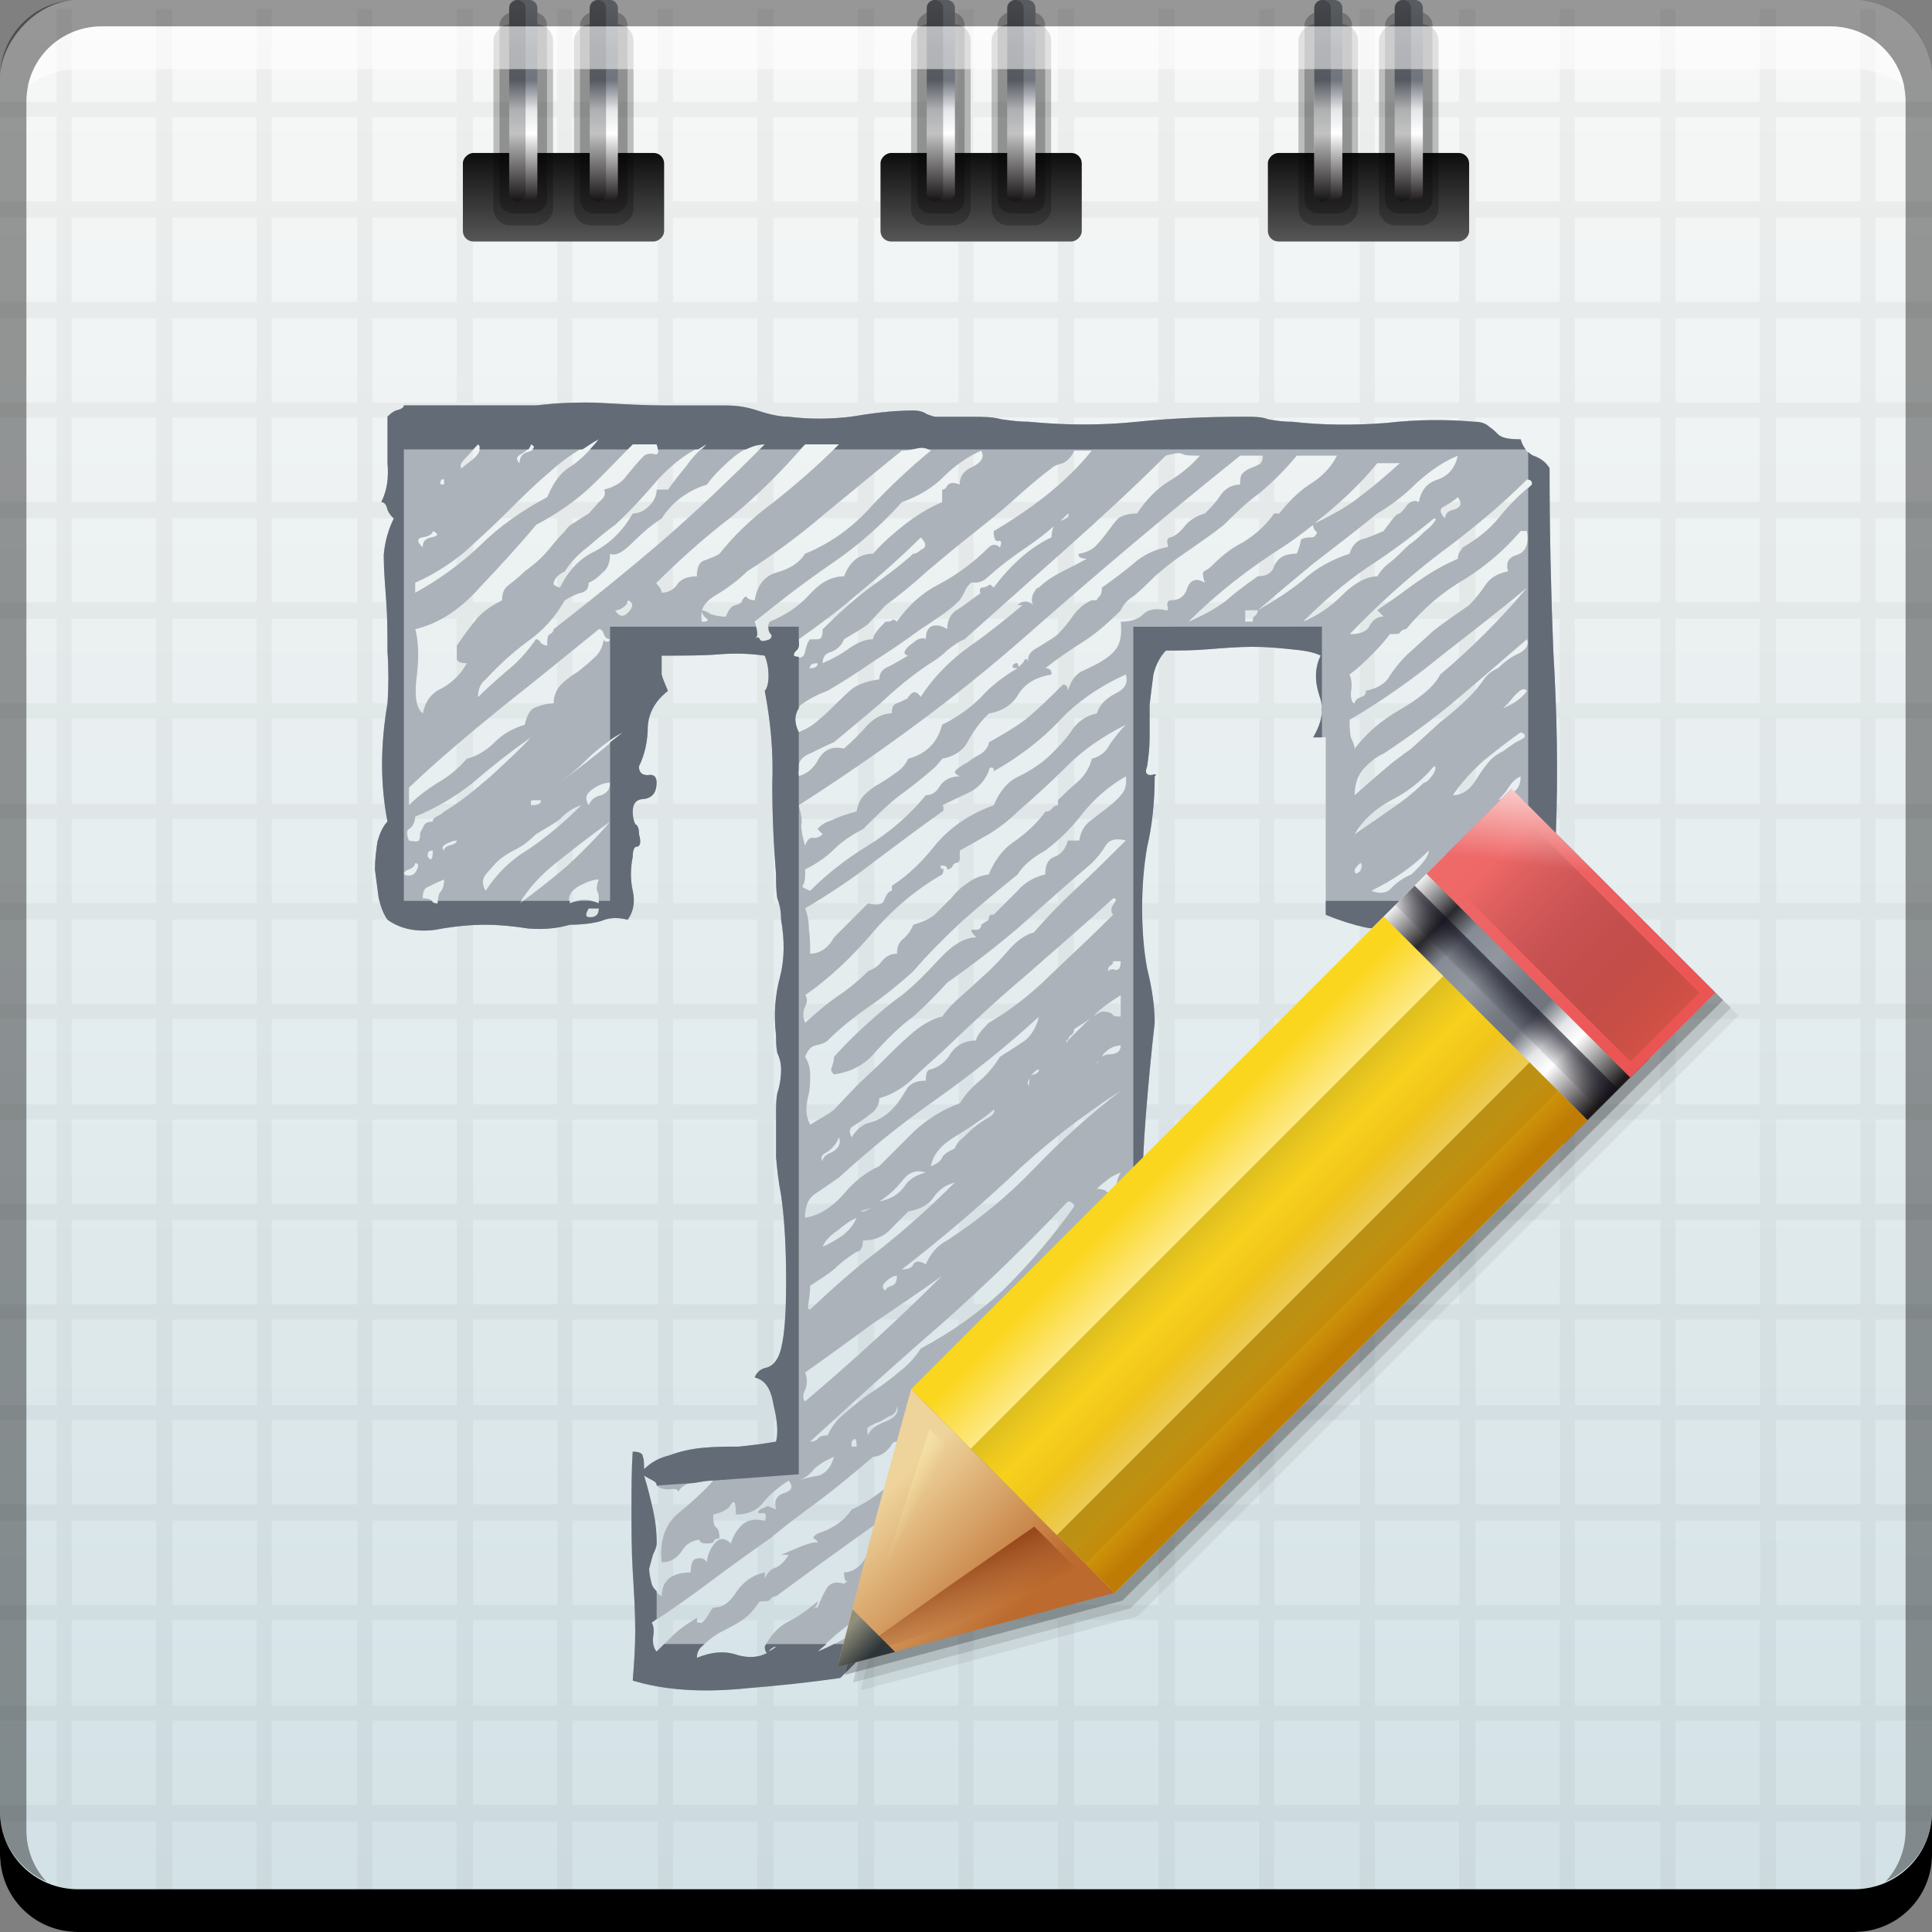 <svg xmlns="http://www.w3.org/2000/svg" xmlns:svg="http://www.w3.org/2000/svg" xmlns:xlink="http://www.w3.org/1999/xlink" id="svg5453" width="48" height="48" version="1.1"><rect width="100%" height="100%" fill="#808080" stroke="none"/><defs id="defs5455"><linearGradient id="linearGradient1370"><stop id="stop1372" offset="0" stop-color="#d2e1e6" stop-opacity="1"/><stop id="stop1374" offset="1" stop-color="#f7f8f7" stop-opacity="1"/></linearGradient><linearGradient id="linearGradient1376" x1="408.465" x2="408.465" y1="-547.838" y2="-499.797" gradientUnits="userSpaceOnUse" xlink:href="#linearGradient1370"/><linearGradient id="linearGradient6463" x1="455.941" x2="455.941" y1="498.031" y2="502.474" gradientTransform="matrix(-0.512,-0.512,-0.108,0.108,325.02,204.782)" gradientUnits="userSpaceOnUse" xlink:href="#linearGradient6138-9"/><linearGradient id="linearGradient6138-9"><stop id="stop6140-8" offset="0" stop-color="#0f0e1c" stop-opacity="1"/><stop id="stop6142-9" offset="1" stop-color="#0f0e1c" stop-opacity="0"/></linearGradient><linearGradient id="linearGradient6459" x1="66.35" x2="68.819" y1="-2.5" y2=".716" gradientTransform="matrix(0.483,0.483,-0.482,0.482,4.933,-11.819)" gradientUnits="userSpaceOnUse" xlink:href="#linearGradient6453"/><linearGradient id="linearGradient6453"><stop id="stop6455" offset="0" stop-color="#fff" stop-opacity="1"/><stop id="stop6457" offset="1" stop-color="#fff" stop-opacity="0"/></linearGradient><linearGradient id="linearGradient6433" x1="71.112" x2="72.416" y1="37.95" y2="37.95" gradientTransform="matrix(0.483,0.483,-0.482,0.482,4.933,-11.819)" gradientUnits="userSpaceOnUse" xlink:href="#linearGradient6436"/><linearGradient id="linearGradient6436"><stop id="stop6438" offset="0" stop-color="#908f7d" stop-opacity="1"/><stop id="stop6440" offset="1" stop-color="#2d3538" stop-opacity="1"/></linearGradient><linearGradient id="linearGradient6423" x1="460.04" x2="457.761" y1="533.509" y2="532.765" gradientTransform="matrix(-0.369,-0.369,-0.368,0.368,387.698,10.705)" gradientUnits="userSpaceOnUse" xlink:href="#linearGradient6365"/><linearGradient id="linearGradient6365"><stop id="stop6367" offset="0" stop-color="#fef0ac" stop-opacity="1"/><stop id="stop6369" offset="1" stop-color="#fef0ac" stop-opacity="0"/></linearGradient><linearGradient id="linearGradient6411" x1="457.188" x2="458.993" y1="532.392" y2="533.074" gradientTransform="matrix(0.483,0.483,-0.482,0.482,59.933,-438.382)" gradientUnits="userSpaceOnUse" xlink:href="#linearGradient6405"/><linearGradient id="linearGradient6405"><stop id="stop6407" offset="0" stop-color="#99491c" stop-opacity="1"/><stop id="stop6409" offset="1" stop-color="#99491c" stop-opacity="0"/></linearGradient><linearGradient id="linearGradient6389" x1="454.245" x2="452.203" y1="516.138" y2="516.138" gradientTransform="matrix(-0.483,-0.483,-0.613,0.613,568.668,-65.115)" gradientUnits="userSpaceOnUse" xlink:href="#linearGradient6381"/><linearGradient id="linearGradient6381"><stop id="stop6383" offset="0" stop-color="#0f0e1c" stop-opacity=".183"/><stop id="stop6385" offset="1" stop-color="#0f0e1c" stop-opacity="0"/></linearGradient><linearGradient id="linearGradient6379" x1="455.096" x2="452.77" y1="516.138" y2="516.138" gradientTransform="matrix(-0.483,-0.483,-0.613,0.613,566.53,-67.253)" gradientUnits="userSpaceOnUse" xlink:href="#linearGradient6381"/><linearGradient id="linearGradient6375" x1="456.344" x2="452.77" y1="516.138" y2="516.138" gradientTransform="matrix(0.483,0.483,-0.613,0.613,129.805,-503.978)" gradientUnits="userSpaceOnUse" xlink:href="#linearGradient6365"/><linearGradient id="linearGradient6347" x1="451.13" x2="461.601" y1="500.738" y2="500.738" gradientTransform="matrix(-0.391,-0.391,-0.39,0.39,413.037,6.861)" gradientUnits="userSpaceOnUse" xlink:href="#linearGradient6349"/><linearGradient id="linearGradient6349"><stop id="stop6351" offset="0" stop-color="#bf4e3a" stop-opacity="1"/><stop id="stop6353" offset="1" stop-color="#0f0e1c" stop-opacity="0"/></linearGradient><linearGradient id="linearGradient6371" x1="455.21" x2="452.089" y1="516.138" y2="516.138" gradientTransform="matrix(0.483,0.483,-0.613,0.613,127.667,-506.116)" gradientUnits="userSpaceOnUse" xlink:href="#linearGradient6365"/><linearGradient id="linearGradient6363" x1="76.542" x2="69.41" y1="18.071" y2="18.071" gradientTransform="matrix(0.483,0.483,-0.482,0.482,4.933,-11.819)" gradientUnits="userSpaceOnUse" xlink:href="#linearGradient6357"/><linearGradient id="linearGradient6357"><stop id="stop6359" offset="0" stop-color="#be7c04" stop-opacity="1"/><stop id="stop6361" offset="1" stop-color="#fbd61f" stop-opacity="0"/></linearGradient><linearGradient id="linearGradient6419" x1="68.645" x2="74.983" y1="33.437" y2="33.437" gradientTransform="matrix(0.483,0.483,-0.482,0.482,4.933,-11.819)" gradientUnits="userSpaceOnUse" xlink:href="#linearGradient6413"/><linearGradient id="linearGradient6413"><stop id="stop6415" offset="0" stop-color="#eed39b" stop-opacity="1"/><stop id="stop6417" offset="1" stop-color="#bc6a2d" stop-opacity="1"/></linearGradient><linearGradient id="linearGradient6343" x1="451.13" x2="461.601" y1="500.738" y2="500.738" gradientTransform="matrix(0.483,0.483,-0.482,0.482,59.933,-438.382)" gradientUnits="userSpaceOnUse" xlink:href="#linearGradient6337"/><linearGradient id="linearGradient6337"><stop id="stop6339" offset="0" stop-color="#ee6b6a" stop-opacity="1"/><stop id="stop6341" offset="1" stop-color="#eb5453" stop-opacity="1"/></linearGradient><linearGradient id="linearGradient6444" x1="451.13" x2="461.601" y1="500.738" y2="500.738" gradientTransform="matrix(0.483,0.483,-0.482,0.482,58.293,-436.742)" gradientUnits="userSpaceOnUse" xlink:href="#linearGradient6194-0-4"/><linearGradient id="linearGradient6194-0-4" x1="0" x2="1" y1="0" y2="0" gradientTransform="matrix(13.527,20.526,20.526,-13.527,19.19,1021.054)" gradientUnits="userSpaceOnUse" spreadMethod="pad"><stop id="stop6196-7-5" offset="0" stop-color="#fff" stop-opacity="1"/><stop id="stop6198-5-8" offset=".168" stop-color="#29282b" stop-opacity="1"/><stop id="stop6200-8-9" offset=".264" stop-color="#868c95" stop-opacity="1"/><stop id="stop6202-8-8" offset=".396" stop-color="#92979f" stop-opacity="1"/><stop id="stop6204-8-0" offset=".542" stop-color="#737881" stop-opacity="1"/><stop id="stop6206-3-1" offset=".626" stop-color="#70757e" stop-opacity="1"/><stop id="stop6208-4-7" offset=".718" stop-color="#e4e6e8" stop-opacity="1"/><stop id="stop6210-4-5" offset=".791" stop-color="#fff" stop-opacity="1"/><stop id="stop6212-9-1" offset="1" stop-color="#1d191a" stop-opacity="1"/></linearGradient><linearGradient id="linearGradient137480-9"><stop id="stop137482-8" offset="0" stop-color="#5a5a5a" stop-opacity="1"/><stop id="stop137484-3" offset="1" stop-color="#101010" stop-opacity="1"/></linearGradient><linearGradient id="linearGradient6194-8" x1="0" x2="1" y1="0" y2="0" gradientTransform="matrix(13.527,20.526,20.526,-13.527,19.19,1021.054)" gradientUnits="userSpaceOnUse" spreadMethod="pad"><stop id="stop6196-7" offset="0" stop-color="#fff" stop-opacity="1"/><stop id="stop6198-3" offset=".168" stop-color="#29282b" stop-opacity="1"/><stop id="stop6200-6" offset=".264" stop-color="#868c95" stop-opacity="1"/><stop id="stop6202-5" offset=".396" stop-color="#92979f" stop-opacity="1"/><stop id="stop6204-2" offset=".542" stop-color="#737881" stop-opacity="1"/><stop id="stop6206-7" offset=".626" stop-color="#70757e" stop-opacity="1"/><stop id="stop6208-7" offset=".718" stop-color="#e4e6e8" stop-opacity="1"/><stop id="stop6210-8" offset=".791" stop-color="#fff" stop-opacity="1"/><stop id="stop6212-5" offset="1" stop-color="#1d191a" stop-opacity="1"/></linearGradient><linearGradient id="linearGradient4768-7" x1="1004.313" x2="1012.362" y1="-34.625" y2="-34.625" gradientTransform="translate(0.5,0)" gradientUnits="userSpaceOnUse" xlink:href="#linearGradient6194-8"/><linearGradient id="linearGradient4772-1" x1="1004.313" x2="1012.362" y1="-34.625" y2="-34.625" gradientTransform="translate(0.5,2)" gradientUnits="userSpaceOnUse" xlink:href="#linearGradient6194-8"/><linearGradient id="linearGradient4776-1" x1="1004.313" x2="1012.362" y1="-34.625" y2="-34.625" gradientTransform="translate(0.5,9.249)" gradientUnits="userSpaceOnUse" xlink:href="#linearGradient6194-8"/><linearGradient id="linearGradient4780-2" x1="1004.313" x2="1012.362" y1="-34.625" y2="-34.625" gradientTransform="translate(0.5,11.249)" gradientUnits="userSpaceOnUse" xlink:href="#linearGradient6194-8"/><linearGradient id="linearGradient4788-3" x1="1004.313" x2="1012.362" y1="-34.625" y2="-34.625" gradientTransform="translate(0.5,22)" gradientUnits="userSpaceOnUse" xlink:href="#linearGradient6194-8"/><linearGradient id="linearGradient4792-7" x1="1004.313" x2="1012.362" y1="-34.625" y2="-34.625" gradientTransform="translate(0.5,20)" gradientUnits="userSpaceOnUse" xlink:href="#linearGradient6194-8"/><linearGradient id="linearGradient4863-0" x1="1013.469" x2="1011.539" y1="-13.206" y2="-13.206" gradientTransform="matrix(1.158,0,0,2.66,-667.185,-364.994)" gradientUnits="userSpaceOnUse" xlink:href="#linearGradient137480-9"/><linearGradient id="linearGradient4871-7" x1="1013.469" x2="1011.539" y1="-13.206" y2="-13.206" gradientTransform="matrix(1.158,0,0,2.66,-667.185,-384.994)" gradientUnits="userSpaceOnUse" xlink:href="#linearGradient137480-9"/><linearGradient id="linearGradient4883-7" x1="1013.469" x2="1011.539" y1="-13.206" y2="-13.206" gradientTransform="matrix(1.158,0,0,2.66,-667.185,-375.37)" gradientUnits="userSpaceOnUse" xlink:href="#linearGradient137480-9"/></defs><g id="layer1" transform="translate(-384.571,-499.798)"><rect id="rect2991-1-7" width="48" height="48" x="384.571" y="-547.798" fill="url(#linearGradient1376)" fill-opacity="1" stroke="none" ry="1.945" transform="scale(1,-1)"/><path id="rect846" fill="#000" fill-opacity="1" stroke="none" d="m 384.571,544.798 0,1.062 c 0,1.077 0.86,1.938 1.938,1.938 l 44.125,0 c 1.077,0 1.938,-0.86 1.938,-1.938 l 0,-1.062 c 0,1.077 -0.86,1.938 -1.938,1.938 l -44.125,0 C 385.432,546.735 384.571,545.875 384.571,544.798 Z"/><path id="rect4953" fill="#000" fill-opacity=".039" stroke="none" d="m 1.406,0.219 0,2.312 -1.406,0 0,0.375 1.406,0 L 1.406,5 0,5 l 0,0.406 1.406,0 0,2.094 L 0,7.5 l 0,0.406 1.406,0 0,2.094 L 0,10 l 0,0.375 1.406,0 0,2.094 -1.406,0 0,0.406 1.406,0 0,2.094 -1.406,0 0,0.406 1.406,0 0,2.094 -1.406,0 0,0.375 1.406,0 0,2.125 -1.406,0 0,0.375 1.406,0 0,2.094 -1.406,0 0,0.406 1.406,0 0,2.094 -1.406,0 0,0.375 1.406,0 0,2.125 -1.406,0 0,0.375 1.406,0 0,2.094 -1.406,0 0,0.406 1.406,0 0,2.094 -1.406,0 0,0.375 1.406,0 0,2.125 -1.406,0 0,0.375 1.406,0 0,2.094 -1.406,0 0,0.406 1.406,0 0,2.094 -1.406,0 0,0.375 1.406,0 0,2.125 -1.406,0 0,0.375 1.406,0 0,2.094 -1.406,0 0,0.406 1.406,0 0,2.094 -0.906,0 C 0.647,47.509 0.805,47.642 1,47.75 l 0.406,0 0,0.031 0.375,0 0,-0.031 2.094,0 0,0.031 0.406,0 0,-0.031 2.094,0 0,0.031 0.375,0 0,-0.031 2.125,0 0,0.031 0.375,0 0,-0.031 2.094,0 0,0.031 0.406,0 0,-0.031 2.094,0 0,0.031 0.375,0 0,-0.031 2.125,0 0,0.031 0.375,0 0,-0.031 2.094,0 0,0.031 0.406,0 0,-0.031 2.094,0 0,0.031 0.406,0 0,-0.031 2.094,0 0,0.031 0.375,0 0,-0.031 2.094,0 0,0.031 0.406,0 0,-0.031 2.094,0 0,0.031 0.406,0 0,-0.031 2.094,0 0,0.031 0.375,0 0,-0.031 2.125,0 0,0.031 0.375,0 0,-0.031 2.094,0 0,0.031 0.406,0 0,-0.031 2.094,0 0,0.031 0.375,0 0,-0.031 2.125,0 0,0.031 0.375,0 0,-0.031 2.094,0 0,0.031 0.406,0 0,-0.031 2.094,0 0,0.031 0.375,0 0,-0.031 0.406,0 c 0.195,-0.108 0.353,-0.241 0.5,-0.406 l -0.906,0 0,-2.094 1.406,0 0,-0.406 -1.406,0 0,-2.094 1.406,0 0,-0.375 -1.406,0 0,-2.125 1.406,0 0,-0.375 -1.406,0 0,-2.094 1.406,0 0,-0.406 -1.406,0 0,-2.094 1.406,0 0,-0.375 -1.406,0 0,-2.125 1.406,0 0,-0.375 -1.406,0 0,-2.094 1.406,0 0,-0.406 -1.406,0 0,-2.094 1.406,0 0,-0.375 -1.406,0 0,-2.125 1.406,0 0,-0.375 -1.406,0 0,-2.094 1.406,0 0,-0.406 -1.406,0 0,-2.094 1.406,0 0,-0.375 -1.406,0 0,-2.125 1.406,0 0,-0.375 -1.406,0 0,-2.094 1.406,0 0,-0.406 -1.406,0 0,-2.094 1.406,0 0,-0.406 -1.406,0 0,-2.094 1.406,0 0,-0.375 -1.406,0 0,-2.094 1.406,0 0,-0.406 -1.406,0 0,-2.094 1.406,0 L 48,5 l -1.406,0 0,-2.094 1.406,0 0,-0.375 -1.406,0 0,-2.312 -0.375,0 0,2.312 -2.094,0 0,-2.312 -0.406,0 0,2.312 -2.094,0 0,-2.312 -0.375,0 0,2.312 -2.125,0 0,-2.312 -0.375,0 0,2.312 -2.094,0 0,-2.312 -0.406,0 0,2.312 -2.094,0 0,-2.312 -0.375,0 0,2.312 -2.125,0 0,-2.312 -0.375,0 0,2.312 -2.094,0 0,-2.312 -0.406,0 0,2.312 -2.094,0 0,-2.312 -0.406,0 0,2.312 -2.094,0 0,-2.312 -0.375,0 0,2.312 -2.094,0 0,-2.312 -0.406,0 0,2.312 -2.094,0 0,-2.312 -0.406,0 0,2.312 -2.094,0 0,-2.312 -0.375,0 0,2.312 -2.125,0 0,-2.312 -0.375,0 0,2.312 -2.094,0 0,-2.312 -0.406,0 0,2.312 -2.094,0 0,-2.312 -0.375,0 0,2.312 -2.125,0 0,-2.312 -0.375,0 0,2.312 -2.094,0 0,-2.312 -0.406,0 0,2.312 -2.094,0 0,-2.312 L 1.406,0.219 z m 0.375,2.688 2.094,0 L 3.875,5 1.781,5 1.781,2.906 z m 2.5,0 2.094,0 L 6.375,5 4.281,5 4.281,2.906 z m 2.469,0 2.125,0 L 8.875,5 6.75,5 6.75,2.906 z m 2.5,0 2.094,0 0,2.094 L 9.25,5 9.25,2.906 z m 2.5,0 2.094,0 0,2.094 L 11.75,5 11.75,2.906 z m 2.469,0 2.125,0 0,2.094 -2.125,0 L 14.219,2.906 z m 2.5,0 2.094,0 L 18.812,5 16.719,5 16.719,2.906 z m 2.5,0 2.094,0 L 21.312,5 19.219,5 19.219,2.906 z m 2.5,0 2.094,0 L 23.812,5 21.719,5 21.719,2.906 z m 2.469,0 2.094,0 0,2.094 L 24.188,5 24.188,2.906 z m 2.5,0 2.094,0 0,2.094 L 26.688,5 26.688,2.906 z m 2.5,0 2.094,0 0,2.094 L 29.188,5 29.188,2.906 z m 2.469,0 2.125,0 0,2.094 -2.125,0 L 31.656,2.906 z m 2.5,0 2.094,0 L 36.25,5 34.156,5 34.156,2.906 z m 2.5,0 2.094,0 L 38.75,5 36.656,5 36.656,2.906 z m 2.469,0 2.125,0 L 41.25,5 39.125,5 39.125,2.906 z m 2.5,0 2.094,0 0,2.094 L 41.625,5 41.625,2.906 z m 2.5,0 2.094,0 0,2.094 L 44.125,5 44.125,2.906 z m -42.344,2.5 2.094,0 0,2.094 -2.094,0 L 1.781,5.406 z m 2.5,0 2.094,0 0,2.094 -2.094,0 L 4.281,5.406 z m 2.469,0 2.125,0 L 8.875,7.5 6.75,7.5 6.75,5.406 z m 2.5,0 2.094,0 0,2.094 L 9.25,7.5 9.25,5.406 z m 2.5,0 2.094,0 0,2.094 L 11.75,7.5 11.75,5.406 z m 2.469,0 2.125,0 0,2.094 -2.125,0 L 14.219,5.406 z m 2.5,0 2.094,0 0,2.094 -2.094,0 L 16.719,5.406 z m 2.5,0 2.094,0 0,2.094 -2.094,0 L 19.219,5.406 z m 2.5,0 2.094,0 0,2.094 -2.094,0 L 21.719,5.406 z m 2.469,0 2.094,0 0,2.094 -2.094,0 L 24.188,5.406 z m 2.5,0 2.094,0 0,2.094 -2.094,0 L 26.688,5.406 z m 2.5,0 2.094,0 0,2.094 -2.094,0 L 29.188,5.406 z m 2.469,0 2.125,0 0,2.094 -2.125,0 L 31.656,5.406 z m 2.5,0 2.094,0 0,2.094 -2.094,0 L 34.156,5.406 z m 2.5,0 2.094,0 0,2.094 -2.094,0 L 36.656,5.406 z m 2.469,0 2.125,0 0,2.094 -2.125,0 L 39.125,5.406 z m 2.5,0 2.094,0 0,2.094 L 41.625,7.5 41.625,5.406 z m 2.5,0 2.094,0 0,2.094 L 44.125,7.5 44.125,5.406 z m -42.344,2.5 2.094,0 L 3.875,10 1.781,10 1.781,7.906 z m 2.5,0 2.094,0 L 6.375,10 4.281,10 4.281,7.906 z m 2.469,0 2.125,0 L 8.875,10 6.75,10 6.75,7.906 z m 2.5,0 2.094,0 0,2.094 L 9.25,10 9.25,7.906 z m 2.5,0 2.094,0 0,2.094 L 11.75,10 11.75,7.906 z m 2.469,0 2.125,0 0,2.094 -2.125,0 L 14.219,7.906 z m 2.5,0 2.094,0 0,2.094 -2.094,0 L 16.719,7.906 z m 2.5,0 2.094,0 0,2.094 -2.094,0 L 19.219,7.906 z m 2.5,0 2.094,0 0,2.094 -2.094,0 L 21.719,7.906 z m 2.469,0 2.094,0 0,2.094 L 24.188,10 24.188,7.906 z m 2.5,0 2.094,0 0,2.094 L 26.688,10 26.688,7.906 z m 2.5,0 2.094,0 0,2.094 L 29.188,10 29.188,7.906 z m 2.469,0 2.125,0 0,2.094 -2.125,0 L 31.656,7.906 z m 2.5,0 2.094,0 L 36.25,10 34.156,10 34.156,7.906 z m 2.5,0 2.094,0 L 38.75,10 36.656,10 36.656,7.906 z m 2.469,0 2.125,0 L 41.25,10 39.125,10 39.125,7.906 z m 2.5,0 2.094,0 0,2.094 L 41.625,10 41.625,7.906 z m 2.5,0 2.094,0 0,2.094 L 44.125,10 44.125,7.906 Z M 1.781,10.375 l 2.094,0 0,2.094 -2.094,0 L 1.781,10.375 z m 2.5,0 2.094,0 0,2.094 -2.094,0 L 4.281,10.375 z m 2.469,0 2.125,0 0,2.094 -2.125,0 L 6.75,10.375 z m 2.5,0 2.094,0 0,2.094 -2.094,0 L 9.25,10.375 z m 2.5,0 2.094,0 0,2.094 -2.094,0 L 11.75,10.375 z m 2.469,0 2.125,0 0,2.094 -2.125,0 L 14.219,10.375 z m 2.5,0 2.094,0 0,2.094 -2.094,0 L 16.719,10.375 z m 2.5,0 2.094,0 0,2.094 -2.094,0 L 19.219,10.375 z m 2.5,0 2.094,0 0,2.094 -2.094,0 L 21.719,10.375 z m 2.469,0 2.094,0 0,2.094 -2.094,0 L 24.188,10.375 z m 2.5,0 2.094,0 0,2.094 -2.094,0 L 26.688,10.375 z m 2.5,0 2.094,0 0,2.094 -2.094,0 L 29.188,10.375 z m 2.469,0 2.125,0 0,2.094 -2.125,0 L 31.656,10.375 z m 2.5,0 2.094,0 0,2.094 -2.094,0 L 34.156,10.375 z m 2.5,0 2.094,0 0,2.094 -2.094,0 L 36.656,10.375 z m 2.469,0 2.125,0 0,2.094 -2.125,0 L 39.125,10.375 z m 2.5,0 2.094,0 0,2.094 -2.094,0 L 41.625,10.375 z m 2.5,0 2.094,0 0,2.094 -2.094,0 L 44.125,10.375 z m -42.344,2.5 2.094,0 0,2.094 -2.094,0 L 1.781,12.875 z m 2.5,0 2.094,0 0,2.094 -2.094,0 L 4.281,12.875 z m 2.469,0 2.125,0 0,2.094 -2.125,0 L 6.75,12.875 z m 2.5,0 2.094,0 0,2.094 -2.094,0 L 9.25,12.875 z m 2.5,0 2.094,0 0,2.094 -2.094,0 L 11.75,12.875 z m 2.469,0 2.125,0 0,2.094 -2.125,0 L 14.219,12.875 z m 2.5,0 2.094,0 0,2.094 -2.094,0 L 16.719,12.875 z m 2.5,0 2.094,0 0,2.094 -2.094,0 L 19.219,12.875 z m 2.5,0 2.094,0 0,2.094 -2.094,0 L 21.719,12.875 z m 2.469,0 2.094,0 0,2.094 -2.094,0 L 24.188,12.875 z m 2.5,0 2.094,0 0,2.094 -2.094,0 L 26.688,12.875 z m 2.5,0 2.094,0 0,2.094 -2.094,0 L 29.188,12.875 z m 2.469,0 2.125,0 0,2.094 -2.125,0 L 31.656,12.875 z m 2.5,0 2.094,0 0,2.094 -2.094,0 L 34.156,12.875 z m 2.5,0 2.094,0 0,2.094 -2.094,0 L 36.656,12.875 z m 2.469,0 2.125,0 0,2.094 -2.125,0 L 39.125,12.875 z m 2.5,0 2.094,0 0,2.094 -2.094,0 L 41.625,12.875 z m 2.5,0 2.094,0 0,2.094 -2.094,0 L 44.125,12.875 z m -42.344,2.5 2.094,0 0,2.094 -2.094,0 L 1.781,15.375 z m 2.5,0 2.094,0 0,2.094 -2.094,0 L 4.281,15.375 z m 2.469,0 2.125,0 0,2.094 -2.125,0 L 6.75,15.375 z m 2.5,0 2.094,0 0,2.094 -2.094,0 L 9.25,15.375 z m 2.5,0 2.094,0 0,2.094 -2.094,0 L 11.75,15.375 z m 2.469,0 2.125,0 0,2.094 -2.125,0 L 14.219,15.375 z m 2.5,0 2.094,0 0,2.094 -2.094,0 L 16.719,15.375 z m 2.5,0 2.094,0 0,2.094 -2.094,0 L 19.219,15.375 z m 2.5,0 2.094,0 0,2.094 -2.094,0 L 21.719,15.375 z m 2.469,0 2.094,0 0,2.094 -2.094,0 L 24.188,15.375 z m 2.5,0 2.094,0 0,2.094 -2.094,0 L 26.688,15.375 z m 2.5,0 2.094,0 0,2.094 -2.094,0 L 29.188,15.375 z m 2.469,0 2.125,0 0,2.094 -2.125,0 L 31.656,15.375 z m 2.5,0 2.094,0 0,2.094 -2.094,0 L 34.156,15.375 z m 2.5,0 2.094,0 0,2.094 -2.094,0 L 36.656,15.375 z m 2.469,0 2.125,0 0,2.094 -2.125,0 L 39.125,15.375 z m 2.5,0 2.094,0 0,2.094 -2.094,0 L 41.625,15.375 z m 2.5,0 2.094,0 0,2.094 -2.094,0 L 44.125,15.375 z m -42.344,2.469 2.094,0 0,2.125 -2.094,0 L 1.781,17.844 z m 2.5,0 2.094,0 0,2.125 -2.094,0 L 4.281,17.844 z m 2.469,0 2.125,0 0,2.125 -2.125,0 L 6.75,17.844 z m 2.5,0 2.094,0 0,2.125 -2.094,0 L 9.25,17.844 z m 2.5,0 2.094,0 0,2.125 -2.094,0 L 11.75,17.844 z m 2.469,0 2.125,0 0,2.125 -2.125,0 L 14.219,17.844 z m 2.5,0 2.094,0 0,2.125 -2.094,0 L 16.719,17.844 z m 2.5,0 2.094,0 0,2.125 -2.094,0 L 19.219,17.844 z m 2.5,0 2.094,0 0,2.125 -2.094,0 L 21.719,17.844 z m 2.469,0 2.094,0 0,2.125 -2.094,0 L 24.188,17.844 z m 2.5,0 2.094,0 0,2.125 -2.094,0 L 26.688,17.844 z m 2.5,0 2.094,0 0,2.125 -2.094,0 L 29.188,17.844 z m 2.469,0 2.125,0 0,2.125 -2.125,0 L 31.656,17.844 z m 2.5,0 2.094,0 0,2.125 -2.094,0 L 34.156,17.844 z m 2.5,0 2.094,0 0,2.125 -2.094,0 L 36.656,17.844 z m 2.469,0 2.125,0 0,2.125 -2.125,0 L 39.125,17.844 z m 2.5,0 2.094,0 0,2.125 -2.094,0 L 41.625,17.844 z m 2.5,0 2.094,0 0,2.125 -2.094,0 L 44.125,17.844 z m -42.344,2.5 2.094,0 0,2.094 -2.094,0 L 1.781,20.344 z m 2.5,0 2.094,0 0,2.094 -2.094,0 L 4.281,20.344 z m 2.469,0 2.125,0 0,2.094 -2.125,0 L 6.75,20.344 z m 2.5,0 2.094,0 0,2.094 -2.094,0 L 9.25,20.344 z m 2.5,0 2.094,0 0,2.094 -2.094,0 L 11.75,20.344 z m 2.469,0 2.125,0 0,2.094 -2.125,0 L 14.219,20.344 z m 2.5,0 2.094,0 0,2.094 -2.094,0 L 16.719,20.344 z m 2.5,0 2.094,0 0,2.094 -2.094,0 L 19.219,20.344 z m 2.5,0 2.094,0 0,2.094 -2.094,0 L 21.719,20.344 z m 2.469,0 2.094,0 0,2.094 -2.094,0 L 24.188,20.344 z m 2.5,0 2.094,0 0,2.094 -2.094,0 L 26.688,20.344 z m 2.5,0 2.094,0 0,2.094 -2.094,0 L 29.188,20.344 z m 2.469,0 2.125,0 0,2.094 -2.125,0 L 31.656,20.344 z m 2.5,0 2.094,0 0,2.094 -2.094,0 L 34.156,20.344 z m 2.5,0 2.094,0 0,2.094 -2.094,0 L 36.656,20.344 z m 2.469,0 2.125,0 0,2.094 -2.125,0 L 39.125,20.344 z m 2.5,0 2.094,0 0,2.094 -2.094,0 L 41.625,20.344 z m 2.5,0 2.094,0 0,2.094 -2.094,0 L 44.125,20.344 z m -42.344,2.5 2.094,0 0,2.094 -2.094,0 L 1.781,22.844 z m 2.5,0 2.094,0 0,2.094 -2.094,0 L 4.281,22.844 z m 2.469,0 2.125,0 0,2.094 -2.125,0 L 6.75,22.844 z m 2.5,0 2.094,0 0,2.094 -2.094,0 L 9.25,22.844 z m 2.5,0 2.094,0 0,2.094 -2.094,0 L 11.75,22.844 z m 2.469,0 2.125,0 0,2.094 -2.125,0 L 14.219,22.844 z m 2.5,0 2.094,0 0,2.094 -2.094,0 L 16.719,22.844 z m 2.5,0 2.094,0 0,2.094 -2.094,0 L 19.219,22.844 z m 2.5,0 2.094,0 0,2.094 -2.094,0 L 21.719,22.844 z m 2.469,0 2.094,0 0,2.094 -2.094,0 L 24.188,22.844 z m 2.5,0 2.094,0 0,2.094 -2.094,0 L 26.688,22.844 z m 2.5,0 2.094,0 0,2.094 -2.094,0 L 29.188,22.844 z m 2.469,0 2.125,0 0,2.094 -2.125,0 L 31.656,22.844 z m 2.5,0 2.094,0 0,2.094 -2.094,0 L 34.156,22.844 z m 2.5,0 2.094,0 0,2.094 -2.094,0 L 36.656,22.844 z m 2.469,0 2.125,0 0,2.094 -2.125,0 L 39.125,22.844 z m 2.5,0 2.094,0 0,2.094 -2.094,0 L 41.625,22.844 z m 2.5,0 2.094,0 0,2.094 -2.094,0 L 44.125,22.844 z m -42.344,2.469 2.094,0 0,2.125 -2.094,0 L 1.781,25.312 z m 2.5,0 2.094,0 0,2.125 -2.094,0 L 4.281,25.312 z m 2.469,0 2.125,0 0,2.125 -2.125,0 L 6.75,25.312 z m 2.5,0 2.094,0 0,2.125 -2.094,0 L 9.25,25.312 z m 2.5,0 2.094,0 0,2.125 -2.094,0 L 11.75,25.312 z m 2.469,0 2.125,0 0,2.125 -2.125,0 L 14.219,25.312 z m 2.5,0 2.094,0 0,2.125 -2.094,0 L 16.719,25.312 z m 2.5,0 2.094,0 0,2.125 -2.094,0 L 19.219,25.312 z m 2.5,0 2.094,0 0,2.125 -2.094,0 L 21.719,25.312 z m 2.469,0 2.094,0 0,2.125 -2.094,0 L 24.188,25.312 z m 2.5,0 2.094,0 0,2.125 -2.094,0 L 26.688,25.312 z m 2.5,0 2.094,0 0,2.125 -2.094,0 L 29.188,25.312 z m 2.469,0 2.125,0 0,2.125 -2.125,0 L 31.656,25.312 z m 2.5,0 2.094,0 0,2.125 -2.094,0 L 34.156,25.312 z m 2.5,0 2.094,0 0,2.125 -2.094,0 L 36.656,25.312 z m 2.469,0 2.125,0 0,2.125 -2.125,0 L 39.125,25.312 z m 2.5,0 2.094,0 0,2.125 -2.094,0 L 41.625,25.312 z m 2.5,0 2.094,0 0,2.125 -2.094,0 L 44.125,25.312 z m -42.344,2.5 2.094,0 0,2.094 -2.094,0 L 1.781,27.812 z m 2.5,0 2.094,0 0,2.094 -2.094,0 L 4.281,27.812 z m 2.469,0 2.125,0 0,2.094 -2.125,0 L 6.75,27.812 z m 2.5,0 2.094,0 0,2.094 -2.094,0 L 9.25,27.812 z m 2.5,0 2.094,0 0,2.094 -2.094,0 L 11.75,27.812 z m 2.469,0 2.125,0 0,2.094 -2.125,0 L 14.219,27.812 z m 2.5,0 2.094,0 0,2.094 -2.094,0 L 16.719,27.812 z m 2.5,0 2.094,0 0,2.094 -2.094,0 L 19.219,27.812 z m 2.5,0 2.094,0 0,2.094 -2.094,0 L 21.719,27.812 z m 2.469,0 2.094,0 0,2.094 -2.094,0 L 24.188,27.812 z m 2.5,0 2.094,0 0,2.094 -2.094,0 L 26.688,27.812 z m 2.5,0 2.094,0 0,2.094 -2.094,0 L 29.188,27.812 z m 2.469,0 2.125,0 0,2.094 -2.125,0 L 31.656,27.812 z m 2.5,0 2.094,0 0,2.094 -2.094,0 L 34.156,27.812 z m 2.5,0 2.094,0 0,2.094 -2.094,0 L 36.656,27.812 z m 2.469,0 2.125,0 0,2.094 -2.125,0 L 39.125,27.812 z m 2.5,0 2.094,0 0,2.094 -2.094,0 L 41.625,27.812 z m 2.5,0 2.094,0 0,2.094 -2.094,0 L 44.125,27.812 z m -42.344,2.5 2.094,0 0,2.094 -2.094,0 L 1.781,30.312 z m 2.5,0 2.094,0 0,2.094 -2.094,0 L 4.281,30.312 z m 2.469,0 2.125,0 0,2.094 -2.125,0 L 6.75,30.312 z m 2.5,0 2.094,0 0,2.094 -2.094,0 L 9.25,30.312 z m 2.5,0 2.094,0 0,2.094 -2.094,0 L 11.75,30.312 z m 2.469,0 2.125,0 0,2.094 -2.125,0 L 14.219,30.312 z m 2.5,0 2.094,0 0,2.094 -2.094,0 L 16.719,30.312 z m 2.5,0 2.094,0 0,2.094 -2.094,0 L 19.219,30.312 z m 2.5,0 2.094,0 0,2.094 -2.094,0 L 21.719,30.312 z m 2.469,0 2.094,0 0,2.094 -2.094,0 L 24.188,30.312 z m 2.5,0 2.094,0 0,2.094 -2.094,0 L 26.688,30.312 z m 2.5,0 2.094,0 0,2.094 -2.094,0 L 29.188,30.312 z m 2.469,0 2.125,0 0,2.094 -2.125,0 L 31.656,30.312 z m 2.5,0 2.094,0 0,2.094 -2.094,0 L 34.156,30.312 z m 2.5,0 2.094,0 0,2.094 -2.094,0 L 36.656,30.312 z m 2.469,0 2.125,0 0,2.094 -2.125,0 L 39.125,30.312 z m 2.5,0 2.094,0 0,2.094 -2.094,0 L 41.625,30.312 z m 2.5,0 2.094,0 0,2.094 -2.094,0 L 44.125,30.312 z m -42.344,2.469 2.094,0 0,2.125 -2.094,0 L 1.781,32.781 z m 2.5,0 2.094,0 0,2.125 -2.094,0 L 4.281,32.781 z m 2.469,0 2.125,0 0,2.125 -2.125,0 L 6.75,32.781 z m 2.5,0 2.094,0 0,2.125 -2.094,0 L 9.25,32.781 z m 2.5,0 2.094,0 0,2.125 -2.094,0 L 11.75,32.781 z m 2.469,0 2.125,0 0,2.125 -2.125,0 L 14.219,32.781 z m 2.5,0 2.094,0 0,2.125 -2.094,0 L 16.719,32.781 z m 2.5,0 2.094,0 0,2.125 -2.094,0 L 19.219,32.781 z m 2.5,0 2.094,0 0,2.125 -2.094,0 L 21.719,32.781 z m 2.469,0 2.094,0 0,2.125 -2.094,0 L 24.188,32.781 z m 2.5,0 2.094,0 0,2.125 -2.094,0 L 26.688,32.781 z m 2.5,0 2.094,0 0,2.125 -2.094,0 L 29.188,32.781 z m 2.469,0 2.125,0 0,2.125 -2.125,0 L 31.656,32.781 z m 2.5,0 2.094,0 0,2.125 -2.094,0 L 34.156,32.781 z m 2.5,0 2.094,0 0,2.125 -2.094,0 L 36.656,32.781 z m 2.469,0 2.125,0 0,2.125 -2.125,0 L 39.125,32.781 z m 2.5,0 2.094,0 0,2.125 -2.094,0 L 41.625,32.781 z m 2.5,0 2.094,0 0,2.125 -2.094,0 L 44.125,32.781 z m -42.344,2.5 2.094,0 0,2.094 -2.094,0 L 1.781,35.281 z m 2.5,0 2.094,0 0,2.094 -2.094,0 L 4.281,35.281 z m 2.469,0 2.125,0 0,2.094 -2.125,0 L 6.75,35.281 z m 2.5,0 2.094,0 0,2.094 -2.094,0 L 9.25,35.281 z m 2.5,0 2.094,0 0,2.094 -2.094,0 L 11.75,35.281 z m 2.469,0 2.125,0 0,2.094 -2.125,0 L 14.219,35.281 z m 2.5,0 2.094,0 0,2.094 -2.094,0 L 16.719,35.281 z m 2.5,0 2.094,0 0,2.094 -2.094,0 L 19.219,35.281 z m 2.5,0 2.094,0 0,2.094 -2.094,0 L 21.719,35.281 z m 2.469,0 2.094,0 0,2.094 -2.094,0 L 24.188,35.281 z m 2.5,0 2.094,0 0,2.094 -2.094,0 L 26.688,35.281 z m 2.5,0 2.094,0 0,2.094 -2.094,0 L 29.188,35.281 z m 2.469,0 2.125,0 0,2.094 -2.125,0 L 31.656,35.281 z m 2.5,0 2.094,0 0,2.094 -2.094,0 L 34.156,35.281 z m 2.5,0 2.094,0 0,2.094 -2.094,0 L 36.656,35.281 z m 2.469,0 2.125,0 0,2.094 -2.125,0 L 39.125,35.281 z m 2.5,0 2.094,0 0,2.094 -2.094,0 L 41.625,35.281 z m 2.5,0 2.094,0 0,2.094 -2.094,0 L 44.125,35.281 z m -42.344,2.5 2.094,0 0,2.094 -2.094,0 L 1.781,37.781 z m 2.5,0 2.094,0 0,2.094 -2.094,0 L 4.281,37.781 z m 2.469,0 2.125,0 0,2.094 -2.125,0 L 6.75,37.781 z m 2.5,0 2.094,0 0,2.094 -2.094,0 L 9.25,37.781 z m 2.5,0 2.094,0 0,2.094 -2.094,0 L 11.75,37.781 z m 2.469,0 2.125,0 0,2.094 -2.125,0 L 14.219,37.781 z m 2.5,0 2.094,0 0,2.094 -2.094,0 L 16.719,37.781 z m 2.5,0 2.094,0 0,2.094 -2.094,0 L 19.219,37.781 z m 2.5,0 2.094,0 0,2.094 -2.094,0 L 21.719,37.781 z m 2.469,0 2.094,0 0,2.094 -2.094,0 L 24.188,37.781 z m 2.5,0 2.094,0 0,2.094 -2.094,0 L 26.688,37.781 z m 2.5,0 2.094,0 0,2.094 -2.094,0 L 29.188,37.781 z m 2.469,0 2.125,0 0,2.094 -2.125,0 L 31.656,37.781 z m 2.5,0 2.094,0 0,2.094 -2.094,0 L 34.156,37.781 z m 2.5,0 2.094,0 0,2.094 -2.094,0 L 36.656,37.781 z m 2.469,0 2.125,0 0,2.094 -2.125,0 L 39.125,37.781 z m 2.5,0 2.094,0 0,2.094 -2.094,0 L 41.625,37.781 z m 2.5,0 2.094,0 0,2.094 -2.094,0 L 44.125,37.781 Z M 1.781,40.25 l 2.094,0 0,2.125 -2.094,0 L 1.781,40.25 z m 2.5,0 2.094,0 0,2.125 -2.094,0 L 4.281,40.25 z m 2.469,0 2.125,0 0,2.125 -2.125,0 L 6.75,40.25 z m 2.5,0 2.094,0 0,2.125 -2.094,0 L 9.25,40.25 z m 2.5,0 2.094,0 0,2.125 -2.094,0 L 11.75,40.25 z m 2.469,0 2.125,0 0,2.125 -2.125,0 L 14.219,40.25 z m 2.5,0 2.094,0 0,2.125 -2.094,0 L 16.719,40.25 z m 2.5,0 2.094,0 0,2.125 -2.094,0 L 19.219,40.25 z m 2.5,0 2.094,0 0,2.125 -2.094,0 L 21.719,40.25 z m 2.469,0 2.094,0 0,2.125 -2.094,0 L 24.188,40.25 z m 2.5,0 2.094,0 0,2.125 -2.094,0 L 26.688,40.25 z m 2.5,0 2.094,0 0,2.125 -2.094,0 L 29.188,40.25 z m 2.469,0 2.125,0 0,2.125 -2.125,0 L 31.656,40.25 z m 2.5,0 2.094,0 0,2.125 -2.094,0 L 34.156,40.25 z m 2.5,0 2.094,0 0,2.125 -2.094,0 L 36.656,40.25 z m 2.469,0 2.125,0 0,2.125 -2.125,0 L 39.125,40.25 z m 2.5,0 2.094,0 0,2.125 -2.094,0 L 41.625,40.25 z m 2.5,0 2.094,0 0,2.125 -2.094,0 L 44.125,40.25 z m -42.344,2.5 2.094,0 0,2.094 -2.094,0 L 1.781,42.75 z m 2.5,0 2.094,0 0,2.094 -2.094,0 L 4.281,42.75 z m 2.469,0 2.125,0 0,2.094 -2.125,0 L 6.75,42.75 z m 2.5,0 2.094,0 0,2.094 -2.094,0 L 9.25,42.75 z m 2.5,0 2.094,0 0,2.094 -2.094,0 L 11.75,42.75 z m 2.469,0 2.125,0 0,2.094 -2.125,0 L 14.219,42.75 z m 2.5,0 2.094,0 0,2.094 -2.094,0 L 16.719,42.75 z m 2.5,0 2.094,0 0,2.094 -2.094,0 L 19.219,42.75 z m 2.5,0 2.094,0 0,2.094 -2.094,0 L 21.719,42.75 z m 2.469,0 2.094,0 0,2.094 -2.094,0 L 24.188,42.75 z m 2.5,0 2.094,0 0,2.094 -2.094,0 L 26.688,42.75 z m 2.5,0 2.094,0 0,2.094 -2.094,0 L 29.188,42.75 z m 2.469,0 2.125,0 0,2.094 -2.125,0 L 31.656,42.75 z m 2.5,0 2.094,0 0,2.094 -2.094,0 L 34.156,42.75 z m 2.5,0 2.094,0 0,2.094 -2.094,0 L 36.656,42.75 z m 2.469,0 2.125,0 0,2.094 -2.125,0 L 39.125,42.75 z m 2.5,0 2.094,0 0,2.094 -2.094,0 L 41.625,42.75 z m 2.5,0 2.094,0 0,2.094 -2.094,0 L 44.125,42.75 z m -42.344,2.5 2.094,0 0,2.094 -2.094,0 L 1.781,45.25 z m 2.5,0 2.094,0 0,2.094 -2.094,0 L 4.281,45.25 z m 2.469,0 2.125,0 0,2.094 -2.125,0 L 6.75,45.25 z m 2.5,0 2.094,0 0,2.094 -2.094,0 L 9.25,45.25 z m 2.5,0 2.094,0 0,2.094 -2.094,0 L 11.75,45.25 z m 2.469,0 2.125,0 0,2.094 -2.125,0 L 14.219,45.25 z m 2.5,0 2.094,0 0,2.094 -2.094,0 L 16.719,45.25 z m 2.5,0 2.094,0 0,2.094 -2.094,0 L 19.219,45.25 z m 2.5,0 2.094,0 0,2.094 -2.094,0 L 21.719,45.25 z m 2.469,0 2.094,0 0,2.094 -2.094,0 L 24.188,45.25 z m 2.5,0 2.094,0 0,2.094 -2.094,0 L 26.688,45.25 z m 2.5,0 2.094,0 0,2.094 -2.094,0 L 29.188,45.25 z m 2.469,0 2.125,0 0,2.094 -2.125,0 L 31.656,45.25 z m 2.5,0 2.094,0 0,2.094 -2.094,0 L 34.156,45.25 z m 2.5,0 2.094,0 0,2.094 -2.094,0 L 36.656,45.25 z m 2.469,0 2.125,0 0,2.094 -2.125,0 L 39.125,45.25 z m 2.5,0 2.094,0 0,2.094 -2.094,0 L 41.625,45.25 z m 2.5,0 2.094,0 0,2.094 -2.094,0 L 44.125,45.25 Z" transform="translate(384.571,499.798)"/><g id="g186" transform="translate(0,-0.5)"><rect id="rect4881-0" width="2.2" height="5" x="504.098" y="-411.447" fill="url(#linearGradient4883-7)" fill-opacity="1" stroke="none" font-family="Derivia" font-size="24" font-stretch="normal" font-style="normal" font-variant="normal" font-weight="normal" letter-spacing="-.03" ry=".26" transform="matrix(0,1,-1,0,0,0)" word-spacing="0" style="line-height:125%;-inkscape-font-specification:Derivia"/><rect id="rect4869-1" width="2.2" height="5" x="504.098" y="-421.071" fill="url(#linearGradient4871-7)" fill-opacity="1" stroke="none" font-family="Derivia" font-size="24" font-stretch="normal" font-style="normal" font-variant="normal" font-weight="normal" letter-spacing="-.03" ry=".26" transform="matrix(0,1,-1,0,0,0)" word-spacing="0" style="line-height:125%;-inkscape-font-specification:Derivia"/><rect id="rect4855-1" width="2.2" height="5" x="504.098" y="-401.071" fill="url(#linearGradient4863-0)" fill-opacity="1" stroke="none" font-family="Derivia" font-size="24" font-stretch="normal" font-style="normal" font-variant="normal" font-weight="normal" letter-spacing="-.03" ry=".26" transform="matrix(0,1,-1,0,0,0)" word-spacing="0" style="line-height:125%;-inkscape-font-specification:Derivia"/><rect id="rect4833-7" width="5" height="1.48" x="500.898" y="-418.311" fill="#000" fill-opacity=".235" stroke="none" font-family="Derivia" font-size="24" font-stretch="normal" font-style="normal" font-variant="normal" font-weight="normal" letter-spacing="-.03" ry=".418" transform="matrix(0,1,-1,0,0,0)" word-spacing="0" style="line-height:125%;-inkscape-font-specification:Derivia"/><rect id="rect4829-4" width="5" height="1.18" x="500.598" y="-418.161" fill="#000" fill-opacity=".235" stroke="none" font-family="Derivia" font-size="24" font-stretch="normal" font-style="normal" font-variant="normal" font-weight="normal" letter-spacing="-.03" ry=".333" transform="matrix(0,1,-1,0,0,0)" word-spacing="0" style="line-height:125%;-inkscape-font-specification:Derivia"/><rect id="rect4835-0" width="5" height="1.48" x="500.898" y="-420.311" fill="#000" fill-opacity=".235" stroke="none" font-family="Derivia" font-size="24" font-stretch="normal" font-style="normal" font-variant="normal" font-weight="normal" letter-spacing="-.03" ry=".418" transform="matrix(0,1,-1,0,0,0)" word-spacing="0" style="line-height:125%;-inkscape-font-specification:Derivia"/><rect id="rect4837-4" width="5" height="1.18" x="500.598" y="-420.161" fill="#000" fill-opacity=".235" stroke="none" font-family="Derivia" font-size="24" font-stretch="normal" font-style="normal" font-variant="normal" font-weight="normal" letter-spacing="-.03" ry=".333" transform="matrix(0,1,-1,0,0,0)" word-spacing="0" style="line-height:125%;-inkscape-font-specification:Derivia"/><rect id="rect4839-9" width="5" height="1.48" x="500.898" y="-410.687" fill="#000" fill-opacity=".235" stroke="none" font-family="Derivia" font-size="24" font-stretch="normal" font-style="normal" font-variant="normal" font-weight="normal" letter-spacing="-.03" ry=".418" transform="matrix(0,1,-1,0,0,0)" word-spacing="0" style="line-height:125%;-inkscape-font-specification:Derivia"/><rect id="rect4841-7" width="5" height="1.18" x="500.598" y="-410.537" fill="#000" fill-opacity=".235" stroke="none" font-family="Derivia" font-size="24" font-stretch="normal" font-style="normal" font-variant="normal" font-weight="normal" letter-spacing="-.03" ry=".333" transform="matrix(0,1,-1,0,0,0)" word-spacing="0" style="line-height:125%;-inkscape-font-specification:Derivia"/><rect id="rect4843-2" width="5" height="1.48" x="500.898" y="-408.687" fill="#000" fill-opacity=".235" stroke="none" font-family="Derivia" font-size="24" font-stretch="normal" font-style="normal" font-variant="normal" font-weight="normal" letter-spacing="-.03" ry=".418" transform="matrix(0,1,-1,0,0,0)" word-spacing="0" style="line-height:125%;-inkscape-font-specification:Derivia"/><rect id="rect4845-9" width="5" height="1.18" x="500.598" y="-408.537" fill="#000" fill-opacity=".235" stroke="none" font-family="Derivia" font-size="24" font-stretch="normal" font-style="normal" font-variant="normal" font-weight="normal" letter-spacing="-.03" ry=".333" transform="matrix(0,1,-1,0,0,0)" word-spacing="0" style="line-height:125%;-inkscape-font-specification:Derivia"/><rect id="rect4847-4" width="5" height="1.48" x="500.898" y="-400.311" fill="#000" fill-opacity=".235" stroke="none" font-family="Derivia" font-size="24" font-stretch="normal" font-style="normal" font-variant="normal" font-weight="normal" letter-spacing="-.03" ry=".418" transform="matrix(0,1,-1,0,0,0)" word-spacing="0" style="line-height:125%;-inkscape-font-specification:Derivia"/><rect id="rect4849-1" width="5" height="1.18" x="500.598" y="-400.161" fill="#000" fill-opacity=".235" stroke="none" font-family="Derivia" font-size="24" font-stretch="normal" font-style="normal" font-variant="normal" font-weight="normal" letter-spacing="-.03" ry=".333" transform="matrix(0,1,-1,0,0,0)" word-spacing="0" style="line-height:125%;-inkscape-font-specification:Derivia"/><rect id="rect4851-0" width="5" height="1.48" x="500.898" y="-398.311" fill="#000" fill-opacity=".235" stroke="none" font-family="Derivia" font-size="24" font-stretch="normal" font-style="normal" font-variant="normal" font-weight="normal" letter-spacing="-.03" ry=".418" transform="matrix(0,1,-1,0,0,0)" word-spacing="0" style="line-height:125%;-inkscape-font-specification:Derivia"/><rect id="rect4853-5" width="5" height="1.18" x="500.598" y="-398.161" fill="#000" fill-opacity=".235" stroke="none" font-family="Derivia" font-size="24" font-stretch="normal" font-style="normal" font-variant="normal" font-weight="normal" letter-spacing="-.03" ry=".333" transform="matrix(0,1,-1,0,0,0)" word-spacing="0" style="line-height:125%;-inkscape-font-specification:Derivia"/><g id="g4873-3" transform="translate(384.947,-507.564)"><rect id="rect4202-5" width="5" height=".7" x="1007.862" y="-34.975" fill="url(#linearGradient4768-7)" fill-opacity="1" stroke="none" font-family="Derivia" font-size="24" font-stretch="normal" font-style="normal" font-variant="normal" font-weight="normal" letter-spacing="-.03" ry=".198" transform="matrix(0,1,-1,0,0,0)" word-spacing="0" style="line-height:125%;-inkscape-font-specification:Derivia"/><rect id="rect4770-4" width="5" height=".7" x="1007.862" y="-32.975" fill="url(#linearGradient4772-1)" fill-opacity="1" stroke="none" font-family="Derivia" font-size="24" font-stretch="normal" font-style="normal" font-variant="normal" font-weight="normal" letter-spacing="-.03" ry=".198" transform="matrix(0,1,-1,0,0,0)" word-spacing="0" style="line-height:125%;-inkscape-font-specification:Derivia"/></g><g id="g4877-6" transform="translate(384.571,-507.564)"><rect id="rect4774-3" width="5" height=".7" x="1007.862" y="-25.725" fill="url(#linearGradient4776-1)" fill-opacity="1" stroke="none" font-family="Derivia" font-size="24" font-stretch="normal" font-style="normal" font-variant="normal" font-weight="normal" letter-spacing="-.03" ry=".198" transform="matrix(0,1,-1,0,0,0)" word-spacing="0" style="line-height:125%;-inkscape-font-specification:Derivia"/><rect id="rect4778-2" width="5" height=".7" x="1007.862" y="-23.725" fill="url(#linearGradient4780-2)" fill-opacity="1" stroke="none" font-family="Derivia" font-size="24" font-stretch="normal" font-style="normal" font-variant="normal" font-weight="normal" letter-spacing="-.03" ry=".198" transform="matrix(0,1,-1,0,0,0)" word-spacing="0" style="line-height:125%;-inkscape-font-specification:Derivia"/></g><g id="g4865-4" transform="translate(384.947,-507.564)"><rect id="rect4786-1" width="5" height=".7" x="1007.862" y="-12.975" fill="url(#linearGradient4788-3)" fill-opacity="1" stroke="none" font-family="Derivia" font-size="24" font-stretch="normal" font-style="normal" font-variant="normal" font-weight="normal" letter-spacing="-.03" ry=".198" transform="matrix(0,1,-1,0,0,0)" word-spacing="0" style="line-height:125%;-inkscape-font-specification:Derivia"/><rect id="rect4790-0" width="5" height=".7" x="1007.862" y="-14.975" fill="url(#linearGradient4792-7)" fill-opacity="1" stroke="none" font-family="Derivia" font-size="24" font-stretch="normal" font-style="normal" font-variant="normal" font-weight="normal" letter-spacing="-.03" ry=".198" transform="matrix(0,1,-1,0,0,0)" word-spacing="0" style="line-height:125%;-inkscape-font-specification:Derivia"/></g><path font-stretch="normal" style="line-height:125%;-inkscape-font-specification:Derivia" id="rect4814-9" fill="#000" fill-opacity=".235" stroke="none" d="m 417.416,500.298 c -0.109,0 -0.188,0.078 -0.188,0.188 l 0,4.625 c 0,0.109 0.078,0.188 0.188,0.188 0.109,0 0.219,-0.078 0.219,-0.188 l 0,-4.625 C 417.634,500.376 417.525,500.298 417.416,500.298 Z" font-family="Derivia" font-size="24" font-style="normal" font-variant="normal" font-weight="normal" letter-spacing="-.03" word-spacing="0"/><path font-stretch="normal" style="line-height:125%;-inkscape-font-specification:Derivia" id="path4819-3" fill="#000" fill-opacity=".235" stroke="none" d="m 419.409,500.298 c -0.109,0 -0.188,0.078 -0.188,0.188 l 0,4.625 c 0,0.11 0.078,0.188 0.188,0.188 0.109,0 0.219,-0.078 0.219,-0.188 l 0,-4.625 C 419.628,500.376 419.518,500.298 419.409,500.298 Z" font-family="Derivia" font-size="24" font-style="normal" font-variant="normal" font-weight="normal" letter-spacing="-.03" word-spacing="0"/><path font-stretch="normal" style="line-height:125%;-inkscape-font-specification:Derivia" id="path4821-0" fill="#000" fill-opacity=".235" stroke="none" d="m 409.784,500.298 c -0.109,0 -0.188,0.078 -0.188,0.188 l 0,4.625 c 0,0.11 0.078,0.188 0.188,0.188 0.109,0 0.219,-0.078 0.219,-0.188 l 0,-4.625 C 410.003,500.376 409.894,500.298 409.784,500.298 Z" font-family="Derivia" font-size="24" font-style="normal" font-variant="normal" font-weight="normal" letter-spacing="-.03" word-spacing="0"/><path font-stretch="normal" style="line-height:125%;-inkscape-font-specification:Derivia" id="path4823-2" fill="#000" fill-opacity=".235" stroke="none" d="m 407.784,500.298 c -0.109,0 -0.188,0.078 -0.188,0.188 l 0,4.625 c 0,0.11 0.078,0.188 0.188,0.188 0.109,0 0.219,-0.078 0.219,-0.188 l 0,-4.625 C 408.003,500.376 407.894,500.298 407.784,500.298 Z" font-family="Derivia" font-size="24" font-style="normal" font-variant="normal" font-weight="normal" letter-spacing="-.03" word-spacing="0"/><path font-stretch="normal" style="line-height:125%;-inkscape-font-specification:Derivia" id="path4825-5" fill="#000" fill-opacity=".235" stroke="none" d="m 399.409,500.298 c -0.109,0 -0.188,0.078 -0.188,0.188 l 0,4.625 c 0,0.11 0.078,0.188 0.188,0.188 0.109,0 0.219,-0.078 0.219,-0.188 l 0,-4.625 C 399.628,500.376 399.518,500.298 399.409,500.298 Z" font-family="Derivia" font-size="24" font-style="normal" font-variant="normal" font-weight="normal" letter-spacing="-.03" word-spacing="0"/><path font-stretch="normal" style="line-height:125%;-inkscape-font-specification:Derivia" id="path4827-9" fill="#000" fill-opacity=".235" stroke="none" d="m 397.409,500.298 c -0.109,0 -0.188,0.078 -0.188,0.188 l 0,4.625 c 0,0.11 0.078,0.188 0.188,0.188 0.109,0 0.219,-0.078 0.219,-0.188 l 0,-4.625 C 397.628,500.376 397.518,500.298 397.409,500.298 Z" font-family="Derivia" font-size="24" font-style="normal" font-variant="normal" font-weight="normal" letter-spacing="-.03" word-spacing="0"/></g><path id="rect4280" fill="#000" fill-opacity=".392" stroke="none" d="m 386.509,499.798 c -1.077,0 -1.938,0.86 -1.938,1.938 l 0,43.062 c 0,0.793 0.48,1.449 1.156,1.75 -0.309,-0.333 -0.5,-0.782 -0.5,-1.281 l 0,-42.938 c 0,-1.048 0.827,-1.875 1.875,-1.875 l 42.938,0 c 1.048,0 1.875,0.827 1.875,1.875 l 0,42.938 c 0,0.499 -0.191,0.948 -0.5,1.281 0.676,-0.301 1.156,-0.957 1.156,-1.75 l 0,-43.062 c 0,-1.077 -0.86,-1.938 -1.938,-1.938 L 386.509,499.798 Z"/><path id="path7515" fill="#fff" fill-opacity=".537" stroke="none" d="m 387.103,500.454 c -0.917,0 -1.671,0.639 -1.844,1.5 0.336,-0.28 0.775,-0.438 1.25,-0.438 l 44.125,0 c 0.475,0 0.914,0.158 1.25,0.438 -0.173,-0.861 -0.927,-1.5 -1.844,-1.5 L 387.103,500.454 Z"/></g><g id="layer2"><path font-stretch="normal" style="line-height:125%;-inkscape-font-specification:Sketch Block" id="path4059" fill="#acb2ba" fill-opacity="1" stroke="none" d="m 14.127,10.009 c -0.269,0.007 -0.528,0.033 -0.812,0.062 l -3.281,0 c 0,0.06 -0.068,0.095 -0.187,0.125 -0.09,0.03 -0.159,0.096 -0.219,0.156 l 0,1.156 c 0.03,0.359 -0.007,0.67 -0.156,0.969 0.09,0 0.126,0.068 0.156,0.187 0.03,0.09 0.096,0.159 0.156,0.219 -0.12,0.239 -0.22,0.547 -0.25,0.906 0,0.359 0.033,0.738 0.062,1.156 0.03,0.389 0.031,0.802 0.031,1.25 0.03,0.418 0.03,0.863 0,1.281 -0.179,1.046 -0.179,2.011 0,2.937 -0.12,0.12 -0.19,0.291 -0.25,0.5 -0.03,0.209 -0.062,0.448 -0.062,0.687 0.03,0.239 0.064,0.48 0.094,0.719 0.06,0.239 0.129,0.412 0.219,0.531 0.329,0.239 0.739,0.31 1.187,0.25 0.478,-0.09 0.891,-0.125 1.25,-0.125 0.329,0 0.674,0.034 1.062,0.094 0.389,0.03 0.732,-0.004 1.031,-0.094 0.299,0 0.572,-0.034 0.781,-0.094 0.209,-0.09 0.417,-0.091 0.656,-0.031 0.15,-0.209 0.185,-0.45 0.125,-0.719 -0.06,-0.269 -0.06,-0.545 0,-0.844 0,-0.149 0.034,-0.25 0.094,-0.25 0.09,0 0.122,-0.103 0.062,-0.312 0,-0.149 -0.034,-0.22 -0.094,-0.25 -0.03,-0.06 -0.062,-0.163 -0.062,-0.312 0,-0.209 0.102,-0.312 0.281,-0.312 0.209,-0.03 0.312,-0.167 0.312,-0.406 0,-0.149 -0.069,-0.217 -0.219,-0.187 -0.149,0 -0.219,-0.069 -0.219,-0.219 0.149,-0.299 0.219,-0.641 0.219,-1 0.03,-0.359 0.201,-0.636 0.5,-0.875 -0.06,-0.149 -0.126,-0.287 -0.156,-0.406 l 0,-0.469 c 0.568,0 1.047,-0.001 1.406,-0.031 0.359,-0.03 0.738,-0.029 1.156,0.031 0.06,0.149 0.094,0.321 0.094,0.5 0,0.179 -0.034,0.315 -0.094,0.375 0.149,0.777 0.217,1.535 0.187,2.312 0,0.777 0.034,1.532 0.094,2.25 0,0.209 0.001,0.414 0.031,0.594 0.06,0.149 0.094,0.322 0.094,0.531 0.09,0.508 0.088,0.989 -0.031,1.437 -0.12,0.448 -0.154,0.929 -0.094,1.437 0,0.149 0.001,0.288 0.031,0.437 0.06,0.12 0.094,0.257 0.094,0.406 0,0.209 -0.034,0.414 -0.094,0.594 -0.03,0.149 -0.031,0.322 -0.031,0.531 l 0,1.062 c 0.03,0.329 0.065,0.638 0.125,0.937 0.09,0.628 0.125,1.348 0.125,2.125 0,0.777 -0.035,1.329 -0.125,1.687 -0.06,0.239 -0.164,0.409 -0.344,0.469 -0.149,0.03 -0.253,0.101 -0.312,0.25 0.269,0.06 0.409,0.299 0.469,0.687 0.09,0.359 0.122,0.667 0.062,0.906 -0.329,0.06 -0.638,0.095 -0.937,0.125 -0.299,0 -0.607,0.001 -0.906,0.031 -0.299,0.03 -0.573,0.098 -0.812,0.187 -0.239,0.06 -0.446,0.164 -0.625,0.344 0,-0.149 -0.001,-0.253 -0.031,-0.312 0,-0.09 -0.101,-0.125 -0.25,-0.125 -0.03,0.418 -0.031,0.899 -0.031,1.437 0,0.508 0.001,1.023 0.031,1.531 0.03,0.508 0.062,0.99 0.062,1.469 0,0.478 -0.033,0.891 -0.062,1.25 0.777,0.239 1.739,0.307 2.875,0.187 0.768,-0.061 1.544,-0.166 2.312,-0.281 l 1.969,-2 c -0.508,0.149 -0.954,0.357 -1.312,0.656 -0.329,0.269 -0.742,0.509 -1.25,0.719 0.269,-0.269 0.546,-0.511 0.875,-0.75 0.359,-0.239 0.735,-0.514 1.094,-0.812 0.149,-0.149 0.356,-0.287 0.625,-0.406 0.299,-0.149 0.573,-0.323 0.812,-0.562 0.329,-0.209 0.672,-0.482 1.031,-0.781 0.13,-0.11 0.273,-0.206 0.406,-0.312 l 3.531,-3.531 c -0.003,-0.61 -0.037,-1.131 -0.094,-1.5 -0.03,-0.389 0.004,-0.838 0.094,-1.406 0.149,-0.06 0.253,-0.197 0.312,-0.406 0.06,-0.209 0.094,-0.45 0.094,-0.719 -0.149,-0.06 -0.254,-0.026 -0.344,0.094 -0.09,0.09 -0.226,0.091 -0.375,0.031 0,-0.777 0.034,-1.534 0.094,-2.281 0.06,-0.747 0.129,-1.504 0.219,-2.281 0,-0.418 -0.068,-0.865 -0.187,-1.344 -0.09,-0.478 -0.125,-0.992 -0.125,-1.5 0,-0.508 0.035,-1.023 0.125,-1.531 0.12,-0.508 0.187,-1.092 0.187,-1.75 0.06,-0.06 0.026,-0.061 -0.094,-0.031 -0.12,0 -0.153,-0.069 -0.094,-0.219 0.03,-0.209 0.062,-0.45 0.062,-0.719 l 0,-0.812 c 0.03,-0.269 0.064,-0.511 0.094,-0.75 0.06,-0.239 0.163,-0.444 0.312,-0.594 0.329,0 0.672,-0.001 1.031,-0.031 0.389,-0.03 0.766,-0.062 1.125,-0.062 0.359,0 0.67,0.033 0.969,0.062 0.299,0.03 0.539,0.067 0.719,0.156 -0.149,0.299 -0.151,0.641 -0.031,1 0.12,0.329 0.053,0.672 -0.156,1.031 l 0.312,0 0,4.406 c 0.359,0.149 0.7,0.253 0.969,0.312 0.269,0.06 0.613,0.027 1.031,-0.062 0,0.209 0.035,0.379 0.125,0.469 0.209,-0.149 0.417,-0.251 0.656,-0.281 0.239,-0.03 0.48,-0.03 0.719,0 0.239,0 0.48,0.001 0.719,0.031 0.269,0 0.542,-0.001 0.781,-0.031 0.03,-0.12 -0.003,-0.189 -0.062,-0.219 -0.03,-0.03 -0.065,-0.062 -0.125,-0.062 -0.06,-0.03 -0.128,-0.031 -0.187,-0.031 -0.06,-0.03 -0.094,-0.065 -0.094,-0.125 -0.06,-0.15 -0.026,-0.216 0.094,-0.156 0.149,0.06 0.219,0.06 0.219,0 -0.09,-0.06 -0.194,-0.095 -0.344,-0.125 -0.12,-0.03 -0.118,-0.065 0.031,-0.125 0.12,-0.09 0.189,-0.122 0.219,-0.062 0.06,0.06 0.126,0.162 0.156,0.281 0.06,0.09 0.128,0.16 0.187,0.25 0.06,0.06 0.163,0.092 0.312,0.062 0.09,-0.359 0.126,-0.702 0.156,-1.031 0.03,-0.359 0.096,-0.735 0.156,-1.094 0.06,-1.524 0.027,-3.036 -0.062,-4.531 -0.06,-1.494 -0.094,-3.008 -0.094,-4.562 -0.09,-0.149 -0.227,-0.253 -0.406,-0.312 -0.149,-0.06 -0.253,-0.197 -0.312,-0.406 -0.299,0 -0.473,-0.035 -0.562,-0.125 -0.06,-0.06 -0.129,-0.128 -0.219,-0.187 -0.09,-0.09 -0.226,-0.125 -0.375,-0.125 -0.687,-0.06 -1.41,-0.058 -2.187,0.031 -0.777,0.06 -1.566,0.058 -2.343,-0.031 -0.239,0 -0.444,-0.033 -0.594,-0.062 -0.149,-0.06 -0.323,-0.062 -0.562,-0.062 -0.927,0 -1.82,0.035 -2.687,0.125 -0.867,0.09 -1.761,0.09 -2.687,0 -0.239,0 -0.478,-0.033 -0.687,-0.062 -0.209,-0.06 -0.451,-0.062 -0.75,-0.062 l -0.875,0 c -0.06,0 -0.129,-0.033 -0.219,-0.062 -0.09,-0.06 -0.194,-0.094 -0.344,-0.094 -0.508,0 -1.024,0.067 -1.562,0.156 -0.508,0.06 -1.023,0.06 -1.531,0 -0.239,0 -0.512,-0.067 -0.781,-0.156 -0.269,-0.09 -0.512,-0.125 -0.781,-0.125 l -1.437,0 c -0.568,0 -1.118,-0.033 -1.656,-0.062 C 14.685,9.994 14.396,10.001 14.127,10.009 z m 8.749,29.653 0.469,-0.437 c -0.045,-0.015 -0.079,-0.014 -0.094,0.031 -0.03,0.06 -0.101,0.094 -0.25,0.094 -0.15,0 -0.185,0.034 -0.125,0.094 C 22.935,39.502 22.935,39.572 22.876,39.661 Z M 14.877,10.915 c -0.239,0.299 -0.48,0.538 -0.719,0.687 -0.239,0.149 -0.413,0.391 -0.562,0.75 -0.628,0.329 -1.209,0.74 -1.687,1.219 -0.478,0.448 -0.996,0.827 -1.594,1.156 l 0,-0.25 c 0.478,-0.209 0.891,-0.482 1.25,-0.781 0.359,-0.329 0.702,-0.64 1.031,-0.969 0.359,-0.359 0.704,-0.701 1.062,-1 C 14.017,11.398 14.428,11.124 14.877,10.915 z m -3,0.125 c 0.09,0.06 0.056,0.194 -0.094,0.344 -0.149,0.12 -0.253,0.19 -0.312,0.25 -0.06,-0.06 -0.026,-0.13 0.094,-0.25 L 11.877,11.04 z m 1.312,0 c 0.149,0.06 0.117,0.128 -0.062,0.187 -0.149,0.03 -0.219,0.132 -0.219,0.281 -0.09,-0.09 -0.088,-0.159 0.031,-0.219 C 13.089,11.2 13.189,11.099 13.189,11.04 z m 2.531,0 0.594,0 c 0.06,0.149 0.058,0.25 -0.031,0.25 -0.09,-0.03 -0.191,-0.029 -0.281,0.031 -0.149,0.149 -0.288,0.321 -0.437,0.5 -0.12,0.179 -0.323,0.284 -0.562,0.344 0.06,0.09 0.024,0.193 -0.125,0.312 l -0.25,0.281 c -0.09,0.06 -0.224,0.129 -0.344,0.219 -0.12,0.06 -0.19,0.129 -0.25,0.219 -0.149,0.149 -0.288,0.321 -0.437,0.5 -0.149,0.179 -0.353,0.35 -0.562,0.5 -0.149,0.149 -0.287,0.254 -0.406,0.344 -0.12,0.09 -0.156,0.226 -0.156,0.375 -0.299,0.149 -0.538,0.322 -0.687,0.531 -0.149,0.179 -0.288,0.384 -0.437,0.594 l 0,0.344 c 0.03,0.06 0.101,0.094 0.25,0.094 -0.149,0.269 -0.356,0.475 -0.625,0.625 -0.269,0.12 -0.409,0.326 -0.469,0.625 -0.15,-0.12 -0.216,-0.397 -0.156,-0.875 0.06,-0.478 0.058,-0.89 -0.031,-1.219 0.598,-0.149 1.115,-0.493 1.594,-1.031 0.508,-0.538 0.988,-1.054 1.406,-1.562 0.508,-0.269 0.954,-0.577 1.312,-0.906 C 15.015,11.775 15.362,11.398 15.72,11.04 z m 1.844,0 c -0.209,0.149 -0.382,0.353 -0.531,0.562 -0.149,0.179 -0.288,0.353 -0.437,0.562 l -0.281,0 c 0,0.149 -0.068,0.287 -0.187,0.406 -0.12,0.12 -0.257,0.187 -0.406,0.187 -0.239,0.418 -0.549,0.728 -0.937,0.937 -0.389,0.179 -0.666,0.488 -0.875,0.906 -0.09,-0.03 -0.156,-0.064 -0.156,-0.094 0,-0.06 0.034,-0.128 0.094,-0.187 0.06,-0.06 0.128,-0.095 0.187,-0.125 0.149,-0.239 0.355,-0.446 0.594,-0.625 0.239,-0.209 0.447,-0.382 0.656,-0.531 0.359,-0.329 0.704,-0.706 1.062,-1.125 C 16.734,11.496 17.145,11.189 17.564,11.04 z m 1.437,0 c -0.867,0.867 -1.727,1.69 -2.593,2.437 -0.837,0.717 -1.729,1.439 -2.656,2.156 0,0.06 -0.034,0.095 -0.094,0.125 -0.06,0.03 -0.062,0.132 -0.062,0.281 -0.06,0 -0.126,-0.033 -0.156,-0.062 -0.03,-0.06 -0.065,-0.094 -0.125,-0.094 -0.209,0.299 -0.45,0.572 -0.719,0.781 -0.239,0.209 -0.48,0.417 -0.719,0.656 0,-0.209 0.068,-0.348 0.187,-0.437 0.329,-0.359 0.672,-0.668 1.031,-0.937 0.389,-0.269 0.698,-0.613 0.937,-1.031 0.149,-0.09 0.287,-0.158 0.406,-0.187 0.12,-0.03 0.187,-0.101 0.187,-0.25 0.149,-0.06 0.254,-0.16 0.344,-0.25 0.12,-0.09 0.187,-0.23 0.187,-0.469 0.149,0.06 0.323,-0.042 0.562,-0.281 0.239,-0.239 0.48,-0.444 0.719,-0.594 0.269,-0.418 0.647,-0.694 1.125,-0.844 0.149,-0.209 0.354,-0.416 0.594,-0.625 C 18.426,11.176 18.702,11.04 19.001,11.04 z m 1,0 0.844,0 c -0.508,0.508 -1.057,0.989 -1.625,1.437 -0.568,0.418 -1.015,0.863 -1.344,1.281 -0.09,0.06 -0.194,0.096 -0.344,0.156 -0.15,0.03 -0.219,0.167 -0.219,0.406 -0.239,0 -0.41,0.069 -0.5,0.219 -0.09,0.12 -0.226,0.187 -0.375,0.187 0,-0.06 -0.034,-0.128 -0.094,-0.187 -0.03,-0.03 -0.031,-0.033 -0.031,-0.062 0.568,-0.568 1.186,-1.117 1.844,-1.625 C 18.815,12.314 19.433,11.697 20.001,11.04 z m 2.812,0.094 c 0.149,-0.03 0.253,0.003 0.312,0.062 -0.508,0.418 -0.99,0.867 -1.469,1.375 -0.448,0.508 -0.998,0.918 -1.656,1.187 -0.149,0.239 -0.39,0.379 -0.719,0.469 -0.299,0.09 -0.471,0.329 -0.531,0.687 -0.09,0 -0.158,-0.033 -0.187,-0.062 -0.03,-0.06 -0.065,-0.027 -0.125,0.062 0,0.06 -0.068,0.095 -0.187,0.125 -0.09,0.03 -0.159,0.132 -0.219,0.281 -0.149,0 -0.285,-0.033 -0.375,-0.062 -0.09,-0.06 -0.159,-0.094 -0.219,-0.094 0.046,-0.148 0.156,-0.262 0.344,-0.375 0.299,-0.179 0.572,-0.384 0.781,-0.594 0.658,-0.418 1.31,-0.899 1.937,-1.437 0.658,-0.538 1.278,-1.054 1.906,-1.562 C 22.556,11.196 22.694,11.163 22.813,11.133 z m 1.562,0.062 c 0.09,0.149 0.02,0.287 -0.219,0.406 -0.209,0.09 -0.312,0.228 -0.312,0.437 -0.149,-0.06 -0.253,-0.058 -0.312,0.031 -0.03,0.06 -0.065,0.094 -0.125,0.094 l 0,0.312 c -0.359,0.149 -0.668,0.353 -0.937,0.562 -0.269,0.209 -0.542,0.45 -0.781,0.719 -0.329,0 -0.569,0.174 -0.719,0.562 -0.329,0 -0.606,0.17 -0.875,0.469 -0.269,0.299 -0.61,0.507 -0.969,0.656 -0.06,0.09 -0.06,0.191 0,0.281 0.06,0.06 0.06,0.096 0,0.156 -0.149,0.06 -0.22,0.06 -0.25,0 -0.03,-0.06 -0.065,-0.06 -0.125,0 0.06,-0.06 0.062,-0.095 0.062,-0.125 0,-0.06 -0.003,-0.163 -0.062,-0.312 0.628,-0.508 1.248,-0.989 1.906,-1.437 0.658,-0.448 1.242,-0.963 1.75,-1.531 0.418,-0.149 0.762,-0.356 1.031,-0.625 C 23.737,11.553 24.047,11.345 24.375,11.196 z m 2.312,0 0.437,0 c -0.598,0.747 -1.421,1.402 -2.437,2 0,0.149 0.034,0.25 0.094,0.25 0.09,-0.03 0.122,0.007 0.062,0.156 -0.09,-0.09 -0.191,-0.09 -0.281,0 -0.359,0.359 -0.77,0.667 -1.219,0.906 -0.418,0.209 -0.763,0.519 -1.062,0.937 -0.06,-0.06 -0.095,-0.061 -0.125,-0.031 -0.03,0.03 -0.096,0.031 -0.156,0.031 -0.209,0.209 -0.312,0.348 -0.312,0.437 -0.209,0 -0.416,0.101 -0.625,0.25 -0.209,0.149 -0.416,0.254 -0.625,0.344 0,-0.149 0.069,-0.251 0.219,-0.281 0.149,-0.06 0.253,-0.163 0.312,-0.312 0.239,-0.149 0.444,-0.255 0.594,-0.375 l 0.437,-0.469 c 0.329,-0.239 0.672,-0.515 1.031,-0.844 0.389,-0.329 0.8,-0.671 1.219,-1 0.299,-0.239 0.607,-0.481 0.906,-0.75 0.299,-0.269 0.61,-0.543 0.969,-0.812 0.06,-0.06 0.162,-0.095 0.281,-0.125 C 26.526,11.449 26.628,11.345 26.688,11.196 z m 2.562,0.062 c 0.075,-0.007 0.126,0.016 0.156,0.031 0.06,0.03 0.197,0.031 0.406,0.031 -0.209,0.239 -0.451,0.446 -0.75,0.625 -0.299,0.179 -0.573,0.454 -0.812,0.812 -0.179,0 -0.349,0.035 -0.469,0.125 -0.09,0.09 -0.16,0.193 -0.25,0.312 -0.09,0.12 -0.193,0.255 -0.312,0.375 -0.09,0.09 -0.227,0.158 -0.406,0.187 -0.03,0.03 -0.03,0.033 0,0.062 0,0.03 0.068,0.062 0.187,0.062 -0.149,0.09 -0.355,0.193 -0.594,0.312 -0.239,0.12 -0.444,0.257 -0.594,0.406 -0.06,0 -0.096,0.068 -0.156,0.187 -0.03,0.12 -0.029,0.19 0.031,0.25 -0.149,-0.12 -0.287,-0.12 -0.406,0 l 0.125,0 c -0.359,0.299 -0.773,0.641 -1.281,1 -0.508,0.359 -0.921,0.773 -1.25,1.281 -0.09,-0.149 -0.192,-0.151 -0.281,-0.031 -0.045,0.045 -0.046,0.055 -0.031,0.062 -0.099,0.036 -0.197,0.104 -0.281,0.125 -0.09,0.03 -0.125,0.101 -0.125,0.25 -0.209,0 -0.414,0.102 -0.594,0.281 -0.179,0.209 -0.384,0.414 -0.594,0.594 -0.269,-0.06 -0.475,0.011 -0.625,0.25 -0.12,0.239 -0.291,0.378 -0.5,0.437 -0.06,-0.299 0.042,-0.473 0.281,-0.562 0.239,-0.12 0.444,-0.221 0.594,-0.281 0.359,-0.299 0.738,-0.61 1.156,-0.969 0.418,-0.389 0.831,-0.731 1.25,-1 0.149,-0.09 0.287,-0.193 0.406,-0.312 0.149,-0.12 0.288,-0.221 0.437,-0.281 0.867,-0.777 1.725,-1.534 2.562,-2.281 0.837,-0.747 1.66,-1.504 2.437,-2.281 C 29.088,11.291 29.175,11.266 29.25,11.258 z m 1.562,0.062 0.562,0 c 0,0.12 -0.034,0.189 -0.094,0.219 -0.06,0.03 -0.129,0.064 -0.219,0.094 -0.06,0.03 -0.128,0.065 -0.187,0.125 -0.06,0.06 -0.062,0.162 -0.062,0.281 -0.209,0 -0.38,0.102 -0.5,0.281 -0.09,0.149 -0.226,0.288 -0.375,0.437 -0.209,0.06 -0.38,0.163 -0.5,0.312 -0.09,0.12 -0.194,0.221 -0.344,0.281 -0.06,0 -0.094,0.035 -0.094,0.125 0.03,0.09 0.029,0.125 -0.031,0.125 -0.299,0.06 -0.573,0.197 -0.812,0.406 -0.209,0.179 -0.482,0.384 -0.781,0.594 0,0.09 -0.003,0.159 -0.062,0.219 -0.03,0.03 -0.062,0.064 -0.062,0.094 l -0.125,0 c -0.149,0.06 -0.288,0.164 -0.437,0.344 -0.12,0.179 -0.257,0.35 -0.406,0.5 -0.06,0.06 -0.23,0.163 -0.469,0.312 -0.239,0.12 -0.31,0.257 -0.25,0.406 -0.03,-0.09 -0.064,-0.124 -0.094,-0.094 l -0.062,0.094 -0.094,0.094 -0.031,-0.094 c -0.09,0 -0.125,0.034 -0.125,0.094 0,0.03 0.035,0.031 0.125,0.031 -0.359,0.209 -0.667,0.45 -0.906,0.719 -0.239,0.239 -0.55,0.478 -0.969,0.687 -0.12,0.448 -0.395,0.724 -0.844,0.844 -0.06,0.149 -0.194,0.285 -0.344,0.375 -0.12,0.09 -0.226,0.16 -0.375,0.25 -0.12,0.06 -0.255,0.162 -0.375,0.281 -0.09,0.09 -0.158,0.227 -0.187,0.406 -0.239,0.06 -0.446,0.129 -0.625,0.219 -0.179,0.06 -0.284,0.129 -0.344,0.219 l 0.125,0.125 c -0.06,0.06 -0.129,0.094 -0.219,0.094 -0.09,-0.03 -0.159,0.038 -0.219,0.187 -0.06,-0.209 -0.094,-0.38 -0.094,-0.5 0.03,-0.12 -0.003,-0.291 -0.062,-0.5 2.003,-1.285 3.891,-2.663 5.624,-4.187 C 27.232,14.266 29.019,12.756 30.812,11.321 z m 1.406,0 1,0 c -0.149,0.299 -0.389,0.539 -0.687,0.719 -0.269,0.179 -0.511,0.42 -0.75,0.719 l -0.125,0 c -0.209,0.299 -0.482,0.539 -0.781,0.719 -0.299,0.149 -0.542,0.355 -0.781,0.594 -0.06,0.06 -0.128,0.095 -0.187,0.125 -0.03,0.03 -0.029,0.132 0.031,0.281 -0.209,-0.12 -0.348,-0.084 -0.437,0.125 -0.06,0.209 -0.197,0.312 -0.406,0.312 -0.06,0 -0.094,0.035 -0.094,0.125 0.03,0.09 0.029,0.125 -0.031,0.125 -0.239,-0.06 -0.443,-0.026 -0.562,0.094 -0.12,0.12 -0.293,0.187 -0.562,0.187 0.03,0.299 -0.005,0.538 -0.125,0.687 -0.09,0.12 -0.226,0.223 -0.375,0.312 -0.149,0.09 -0.321,0.16 -0.5,0.25 -0.149,0.09 -0.253,0.259 -0.312,0.469 0,-0.09 -0.035,-0.156 -0.125,-0.156 -0.299,0.299 -0.609,0.606 -0.937,0.875 -0.329,0.239 -0.637,0.413 -0.906,0.562 0,0.09 -0.068,0.191 -0.187,0.281 -0.12,0.06 -0.224,0.129 -0.344,0.219 -0.12,0.06 -0.221,0.128 -0.281,0.187 -0.06,0.06 -0.026,0.096 0.094,0.156 -0.239,0 -0.41,0.101 -0.5,0.25 -0.09,0.149 -0.194,0.219 -0.344,0.219 -0.418,0.508 -0.899,0.921 -1.437,1.25 -0.538,0.329 -1.019,0.706 -1.437,1.125 -0.149,-0.06 -0.217,-0.095 -0.187,-0.125 0.03,-0.03 0.062,-0.132 0.062,-0.281 l 0,-0.125 c 0.299,-0.149 0.539,-0.321 0.719,-0.5 0.179,-0.179 0.42,-0.35 0.719,-0.5 0.299,-0.299 0.576,-0.573 0.875,-0.812 0.329,-0.239 0.638,-0.481 0.937,-0.75 l 0.156,-0.187 c 0.299,-0.06 0.505,-0.197 0.625,-0.406 0.12,-0.239 0.292,-0.48 0.531,-0.719 0.359,-0.06 0.6,-0.231 0.75,-0.5 0.179,-0.269 0.454,-0.409 0.812,-0.469 0,-0.09 -0.037,-0.156 -0.156,-0.156 0.299,-0.239 0.609,-0.447 0.937,-0.656 0.329,-0.209 0.638,-0.482 0.937,-0.781 0.06,-0.149 0.164,-0.255 0.344,-0.375 0.179,-0.149 0.35,-0.319 0.5,-0.469 0.269,-0.239 0.543,-0.446 0.812,-0.625 0.299,-0.209 0.607,-0.417 0.906,-0.656 0.269,-0.269 0.546,-0.542 0.875,-0.781 C 31.61,11.989 31.919,11.68 32.218,11.321 z m 4,0 c -0.06,0.299 -0.231,0.504 -0.5,0.594 -0.269,0.09 -0.409,0.264 -0.469,0.562 -0.09,-0.06 -0.191,-0.027 -0.281,0.062 -0.06,0.09 -0.128,0.159 -0.187,0.219 -0.06,0 -0.129,0.068 -0.219,0.187 -0.06,0.09 -0.128,0.16 -0.187,0.25 -0.149,0.06 -0.289,0.128 -0.469,0.187 -0.179,0.03 -0.315,0.166 -0.375,0.375 -0.448,0.149 -0.827,0.357 -1.156,0.656 -0.329,0.269 -0.706,0.511 -1.125,0.75 0,0.06 -0.034,0.126 -0.094,0.156 -0.03,0.03 -0.031,0.065 -0.031,0.125 l -0.187,0 0,-0.281 0.312,0 c 0.418,-0.359 0.867,-0.738 1.375,-1.156 0.538,-0.418 1.085,-0.831 1.594,-1.25 0.359,-0.209 0.67,-0.451 0.969,-0.75 C 35.515,11.709 35.859,11.47 36.218,11.321 z m -2,0.187 0.562,0 c -0.299,0.269 -0.61,0.543 -0.969,0.812 -0.319,0.261 -0.725,0.483 -1.156,0.687 C 33.234,12.548 33.774,12.058 34.218,11.508 z m -23.247,0.406 c 0.015,-0.015 0.033,0 0.062,0 l 0,0.125 c -0.06,0 -0.094,-0.001 -0.094,-0.031 C 10.939,11.978 10.956,11.93 10.971,11.915 z m 26.966,0 c 0.09,0 0.125,0.034 0.125,0.094 l 0,0.031 c -0.299,0.239 -0.573,0.514 -0.812,0.812 -0.239,0.299 -0.547,0.541 -0.906,0.75 l -0.062,0.094 c -0.03,0.03 -0.062,0.098 -0.062,0.187 -0.12,0.06 -0.291,0.13 -0.5,0.25 -0.209,0.12 -0.416,0.257 -0.625,0.406 -0.209,0.149 -0.383,0.287 -0.562,0.406 -0.179,0.12 -0.283,0.189 -0.312,0.219 l 0.156,0.156 c -0.149,0 -0.254,0.069 -0.344,0.219 -0.06,0.149 -0.231,0.219 -0.5,0.219 0.687,-0.717 1.41,-1.371 2.187,-1.969 C 36.525,13.192 37.279,12.572 37.936,11.915 z m -1.719,0.437 c 0.12,0.149 0.086,0.253 -0.094,0.312 -0.149,0.03 -0.219,0.099 -0.219,0.219 -0.149,-0.149 -0.149,-0.253 0,-0.312 C 36.055,12.481 36.158,12.412 36.218,12.352 z m -9.686,0.406 c 0.06,0.06 -0.008,0.128 -0.187,0.187 C 26.41,12.885 26.47,12.82 26.531,12.758 z m 9.093,0.125 c 0.06,0 0.06,0.034 0,0.094 -0.03,0.06 -0.099,0.129 -0.219,0.219 -0.09,0.09 -0.193,0.192 -0.312,0.281 -0.09,0.06 -0.126,0.095 -0.156,0.125 -0.149,0.149 -0.287,0.285 -0.406,0.375 -0.12,0.09 -0.223,0.194 -0.312,0.344 -0.269,0 -0.576,0.17 -0.875,0.469 -0.299,0.299 -0.61,0.507 -0.969,0.656 0.508,-0.508 1.026,-0.955 1.594,-1.344 C 34.566,13.713 35.116,13.302 35.624,12.883 z m -3,0.156 c 0,0.09 0.033,0.126 0.062,0.156 0.06,0.03 0.027,0.096 -0.062,0.156 -0.209,0 -0.312,0.034 -0.312,0.094 0,0.06 -0.034,0.163 -0.094,0.312 -0.299,0 -0.473,0.103 -0.562,0.312 -0.06,0.179 -0.197,0.25 -0.406,0.25 -0.299,0.209 -0.573,0.416 -0.812,0.625 -0.239,0.179 -0.547,0.35 -0.906,0.5 0.687,-0.687 1.478,-1.307 2.375,-1.875 C 32.155,13.404 32.396,13.22 32.624,13.04 z m -6.437,0.031 c -0.037,0.067 -0.062,0.162 -0.062,0.281 -0.508,0.239 -0.989,0.652 -1.437,1.25 -0.06,-0.06 -0.095,-0.092 -0.125,-0.062 -0.03,0.03 -0.098,0.062 -0.187,0.062 -0.03,0.03 -0.031,0.064 -0.031,0.094 0,0.03 0.001,0.031 0.031,0.031 -0.209,0.149 -0.383,0.287 -0.562,0.406 -0.179,0.09 -0.281,0.261 -0.281,0.5 -0.149,-0.09 -0.287,-0.122 -0.406,-0.062 -0.09,0.06 -0.125,0.163 -0.125,0.312 -0.03,-0.03 -0.098,-0.03 -0.187,0 -0.06,0.03 -0.129,0.096 -0.219,0.156 -0.06,0.06 -0.095,0.096 -0.125,0.156 0,0.06 0.034,0.094 0.094,0.094 -0.149,0.09 -0.321,0.191 -0.5,0.281 -0.15,0.06 -0.219,0.163 -0.219,0.312 -0.239,0.03 -0.477,0.099 -0.656,0.219 -0.149,0.12 -0.288,0.257 -0.437,0.406 -0.12,0.12 -0.257,0.255 -0.406,0.375 -0.12,0.12 -0.291,0.223 -0.5,0.312 -0.149,-0.299 -0.117,-0.538 0.062,-0.687 0.209,-0.149 0.417,-0.254 0.656,-0.344 0.359,-0.209 0.736,-0.45 1.125,-0.719 0.418,-0.269 0.829,-0.543 1.187,-0.812 0.149,-0.09 0.289,-0.193 0.469,-0.312 0.179,-0.12 0.35,-0.257 0.5,-0.406 0.06,-0.09 0.095,-0.159 0.125,-0.219 0.03,-0.09 0.096,-0.159 0.156,-0.219 l 0.125,0 c 0.12,0 0.223,-0.067 0.312,-0.156 0.269,-0.239 0.579,-0.479 0.937,-0.719 C 25.748,13.43 25.976,13.254 26.188,13.071 z m -15.436,0.125 c 0.149,0.06 0.148,0.126 -0.031,0.156 -0.149,0.03 -0.219,0.101 -0.219,0.25 -0.149,-0.149 -0.149,-0.22 0,-0.25 C 10.681,13.322 10.752,13.255 10.752,13.196 z m 27.028,0 0.156,0 c 0.06,0.329 -0.041,0.534 -0.25,0.594 -0.209,0.06 -0.278,0.197 -0.219,0.406 -0.269,0.06 -0.443,0.164 -0.562,0.344 -0.12,0.179 -0.257,0.35 -0.406,0.5 -0.299,0.209 -0.606,0.416 -0.875,0.625 l -0.687,0.625 c -0.149,0.149 -0.287,0.321 -0.406,0.5 -0.09,0.179 -0.295,0.315 -0.594,0.375 0,0.09 -0.035,0.126 -0.125,0.156 -0.09,0.03 -0.156,0.096 -0.156,0.156 -0.06,0 -0.094,-0.101 -0.094,-0.25 0.03,-0.179 0.029,-0.319 -0.031,-0.469 0.209,-0.149 0.382,-0.319 0.531,-0.469 0.149,-0.149 0.319,-0.322 0.469,-0.531 0.149,0 0.22,-0.001 0.25,-0.031 0.03,-0.06 0.096,-0.094 0.156,-0.094 0.418,-0.508 0.901,-0.921 1.469,-1.25 C 36.973,14.024 37.421,13.614 37.78,13.196 Z M 22.876,13.352 c 0.149,0.149 0.149,0.253 0,0.312 -0.06,0.06 -0.128,0.094 -0.187,0.094 -0.329,0.299 -0.706,0.576 -1.125,0.875 -0.389,0.299 -0.766,0.641 -1.125,1 0,0.179 -0.035,0.25 -0.125,0.25 l -0.187,0 c -0.06,0.06 -0.095,0.163 -0.125,0.312 -0.03,0.149 -0.132,0.183 -0.281,0.094 0,-0.06 0.033,-0.095 0.062,-0.125 0.06,-0.03 0.062,-0.132 0.062,-0.281 0.508,-0.359 1.022,-0.738 1.5,-1.156 C 21.853,14.308 22.367,13.86 22.876,13.352 z m 15.061,1.25 c -0.299,0.359 -0.643,0.736 -1.031,1.125 -0.389,0.389 -0.766,0.732 -1.125,1.031 -0.149,0.299 -0.492,0.576 -1,0.875 -0.478,0.269 -0.856,0.61 -1.125,0.969 0,-0.06 -0.034,-0.162 -0.094,-0.281 -0.03,-0.149 -0.031,-0.288 -0.031,-0.437 0.867,-0.508 1.623,-1.056 2.281,-1.594 C 36.499,15.751 37.219,15.2 37.936,14.602 z m -22.341,0.312 c 0.149,0.06 0.149,0.163 0,0.312 -0.12,0.12 -0.223,0.087 -0.312,-0.062 0.03,0 0.065,-0.001 0.125,-0.031 C 15.527,15.073 15.595,15.004 15.595,14.914 z m 1.844,0.281 c 0.007,0.052 0.042,0.104 0.094,0.156 0.09,0.06 0.056,0.094 -0.094,0.094 C 17.419,15.356 17.419,15.275 17.439,15.195 z m -2.562,0.437 c 0.06,0 0.095,0.035 0.125,0.125 0.03,0.09 0.096,0.125 0.156,0.125 0,0.03 -0.034,0.062 -0.094,0.062 -0.03,0 -0.062,-0.033 -0.062,-0.062 -0.03,0.179 -0.101,0.349 -0.25,0.469 -0.12,0.12 -0.257,0.224 -0.406,0.344 -0.149,0.09 -0.287,0.193 -0.406,0.312 -0.119,0.12 -0.187,0.289 -0.187,0.469 -0.149,0 -0.288,0.034 -0.437,0.094 -0.12,0.03 -0.221,0.168 -0.281,0.437 -0.299,0.09 -0.541,0.228 -0.75,0.437 -0.209,0.209 -0.448,0.346 -0.687,0.406 -0.209,0.239 -0.45,0.444 -0.719,0.594 -0.239,0.149 -0.48,0.323 -0.719,0.562 l 0,-0.437 c 0.717,-0.687 1.505,-1.342 2.312,-2 C 13.307,16.913 14.099,16.261 14.877,15.633 z m 23.06,0.25 c 0.06,0.149 -0.041,0.285 -0.25,0.375 -0.179,0.09 -0.319,0.194 -0.469,0.344 -0.149,0.06 -0.285,0.163 -0.375,0.312 -0.09,0.12 -0.194,0.257 -0.344,0.406 -0.209,0.209 -0.45,0.416 -0.719,0.625 l -0.719,0.656 c -0.209,0.149 -0.448,0.322 -0.687,0.531 -0.209,0.179 -0.45,0.386 -0.719,0.625 0,-0.299 0.101,-0.538 0.25,-0.687 0.179,-0.179 0.319,-0.284 0.469,-0.344 0.628,-0.418 1.244,-0.865 1.812,-1.344 C 36.754,16.905 37.338,16.391 37.936,15.883 z m -17.623,0.594 c 0,0.09 -0.068,0.125 -0.187,0.125 -0.03,0 -0.03,-0.001 0,-0.031 C 20.126,16.51 20.194,16.477 20.313,16.477 z m 7.655,0.281 c 0.06,0.209 -0.011,0.349 -0.25,0.469 -0.239,0.12 -0.409,0.291 -0.469,0.5 -0.299,0.06 -0.507,0.23 -0.656,0.469 -0.149,0.209 -0.319,0.382 -0.469,0.531 -0.239,0.239 -0.514,0.413 -0.812,0.562 -0.269,0.12 -0.475,0.36 -0.625,0.719 -0.598,0.209 -1.079,0.55 -1.437,0.969 -0.329,0.418 -0.675,0.762 -1.094,1.031 l 0,0.125 c -0.06,0 -0.128,0.069 -0.187,0.219 -0.03,0.12 -0.167,0.153 -0.406,0.094 l -0.437,0.437 -0.406,0.406 c -0.149,0.269 -0.355,0.406 -0.594,0.406 0,-0.209 -0.001,-0.414 -0.031,-0.594 0,-0.209 -0.034,-0.382 -0.094,-0.531 0.598,-0.359 1.182,-0.739 1.75,-1.187 0.598,-0.448 1.148,-0.86 1.656,-1.219 0.03,0 0.031,-0.033 0.031,-0.062 0,-0.06 -0.001,-0.094 -0.031,-0.094 l 0.719,-0.344 c 0.209,-0.12 0.348,-0.291 0.437,-0.5 0,-0.06 0.033,-0.094 0.062,-0.094 0.06,0 0.062,0.034 0.062,0.094 0.628,-0.359 1.176,-0.772 1.625,-1.25 C 26.761,17.436 27.311,17.057 27.969,16.758 z m 9.843,0.375 c 0.052,-0.022 0.095,0.001 0.125,0.031 -0.12,0.179 -0.325,0.318 -0.594,0.437 0.06,-0.06 0.162,-0.163 0.281,-0.312 C 37.699,17.214 37.759,17.155 37.811,17.133 z m -9.843,0.875 c -0.149,0.149 -0.287,0.321 -0.406,0.5 -0.09,0.179 -0.228,0.284 -0.437,0.344 -0.06,0.239 -0.196,0.444 -0.375,0.594 -0.179,0.149 -0.319,0.288 -0.469,0.437 l 0,0.125 c -0.06,0 -0.126,0.034 -0.156,0.094 -0.03,0.03 -0.067,0.062 -0.156,0.062 -0.209,0.299 -0.482,0.541 -0.781,0.75 -0.269,0.179 -0.475,0.454 -0.625,0.812 -0.209,0.03 -0.382,0.099 -0.531,0.219 -0.149,0.09 -0.287,0.226 -0.406,0.375 l -0.406,0.406 c -0.149,0.12 -0.322,0.19 -0.531,0.25 -0.06,0.149 -0.162,0.285 -0.281,0.375 -0.09,0.09 -0.125,0.194 -0.125,0.344 -0.149,0 -0.285,0.068 -0.375,0.187 -0.09,0.12 -0.194,0.19 -0.344,0.25 -0.209,0.209 -0.45,0.414 -0.719,0.594 -0.269,0.179 -0.545,0.418 -0.844,0.687 -0.06,-0.149 -0.06,-0.287 0,-0.406 0.06,-0.12 0.06,-0.221 0,-0.281 0.598,-0.418 1.148,-0.933 1.656,-1.531 0.538,-0.628 1.122,-1.11 1.75,-1.469 0.03,-0.06 0.031,-0.095 0.031,-0.125 0,-0.03 -0.001,-0.03 -0.031,0 -0.06,-0.06 -0.06,-0.094 0,-0.094 0.09,0 0.125,0.034 0.125,0.094 0.06,0 0.095,-0.033 0.125,-0.062 0,-0.03 0.033,-0.064 0.062,-0.094 0.09,0 0.125,-0.035 0.125,-0.125 l 0,-0.187 c 0.269,-0.149 0.509,-0.287 0.719,-0.406 0.239,-0.149 0.48,-0.323 0.719,-0.562 0.418,-0.359 0.83,-0.736 1.219,-1.125 C 26.889,18.65 27.371,18.307 27.969,18.008 z m -12.499,0.187 c -0.299,0.269 -0.607,0.511 -0.906,0.75 l -0.812,0.625 C 14.021,19.361 14.294,19.153 14.533,18.914 14.802,18.645 15.112,18.404 15.47,18.195 z m 22.31,0 c 0.09,0.03 0.124,0.065 0.094,0.125 -0.03,0.03 -0.099,0.065 -0.219,0.125 -0.09,0.06 -0.193,0.129 -0.312,0.219 -0.12,0.06 -0.221,0.128 -0.281,0.187 -0.149,0.149 -0.288,0.355 -0.437,0.594 -0.149,0.209 -0.322,0.312 -0.531,0.312 0.209,-0.299 0.451,-0.575 0.75,-0.844 C 37.171,18.645 37.481,18.404 37.78,18.195 Z M 13.189,18.32 c -0.239,0.269 -0.581,0.58 -1,0.969 -0.418,0.359 -0.797,0.666 -1.156,0.875 -0.06,0.06 -0.128,0.095 -0.187,0.125 -0.06,0.03 -0.094,0.065 -0.094,0.125 -0.12,0 -0.189,0.034 -0.219,0.094 -0.03,0.06 -0.064,0.128 -0.094,0.187 0,0.06 -0.001,0.128 -0.031,0.187 -0.03,0.03 -0.13,0.03 -0.25,0 -0.06,-0.149 -0.06,-0.251 0,-0.281 0.09,-0.06 0.156,-0.163 0.156,-0.312 0.508,-0.209 0.989,-0.485 1.437,-0.844 C 12.2,19.056 12.681,18.679 13.189,18.32 z m 22.435,0.719 c 0.06,0 0.058,0.069 -0.031,0.219 -0.09,0.12 -0.159,0.187 -0.219,0.187 -0.239,0.239 -0.547,0.48 -0.906,0.719 -0.329,0.239 -0.603,0.413 -0.812,0.562 0.209,-0.359 0.518,-0.634 0.906,-0.844 C 34.98,19.673 35.325,19.397 35.624,19.039 z m -7.655,0.25 c 0.03,0.179 -0.005,0.349 -0.125,0.469 -0.09,0.12 -0.226,0.224 -0.375,0.344 -0.12,0.09 -0.257,0.193 -0.406,0.312 -0.149,0.12 -0.22,0.289 -0.25,0.469 l -0.281,0 c -0.06,0.209 -0.164,0.346 -0.344,0.406 -0.149,0.06 -0.219,0.198 -0.219,0.437 -0.269,0.06 -0.508,0.197 -0.687,0.406 l -0.594,0.594 -0.062,0 c -0.03,0 -0.062,0.035 -0.062,0.125 l -0.187,0.125 c 0,0.09 -0.037,0.125 -0.156,0.125 -0.12,-0.03 -0.118,0.038 0.031,0.187 -0.269,0 -0.577,0.173 -0.906,0.531 -0.329,0.359 -0.638,0.667 -0.937,0.906 -0.299,0.209 -0.576,0.45 -0.875,0.719 -0.299,0.269 -0.573,0.543 -0.812,0.812 0,0.09 -0.033,0.191 -0.062,0.281 -0.03,0.06 0.003,0.096 0.062,0.156 0.418,-0.06 0.762,-0.234 1.031,-0.562 0.299,-0.329 0.609,-0.636 0.937,-0.875 0.299,-0.269 0.575,-0.545 0.844,-0.844 0.598,-0.418 1.183,-0.867 1.781,-1.375 0.598,-0.538 1.214,-1.085 1.812,-1.594 0.149,-0.149 0.254,-0.288 0.344,-0.437 0.09,-0.15 0.261,-0.185 0.5,-0.125 -0.359,0.359 -0.738,0.736 -1.156,1.125 -0.389,0.359 -0.766,0.738 -1.125,1.156 -0.209,0.06 -0.416,0.198 -0.625,0.437 -0.179,0.209 -0.35,0.382 -0.5,0.531 -0.239,0.209 -0.447,0.414 -0.656,0.594 -0.179,0.149 -0.35,0.322 -0.5,0.531 -0.269,0.06 -0.543,0.23 -0.812,0.469 -0.269,0.239 -0.511,0.48 -0.75,0.719 l -0.562,0.531 -0.562,0.594 c -0.149,0.12 -0.355,0.226 -0.594,0.375 -0.06,-0.12 -0.094,-0.226 -0.094,-0.375 0,-0.149 0.033,-0.287 0.062,-0.406 0.03,-0.149 0.031,-0.319 0.031,-0.469 0,-0.149 -0.035,-0.288 -0.125,-0.437 0.06,-0.149 0.13,-0.251 0.25,-0.281 0.149,-0.03 0.253,-0.065 0.312,-0.125 0.299,-0.299 0.643,-0.575 1.031,-0.844 0.389,-0.269 0.765,-0.576 1.094,-0.875 0.359,-0.418 0.77,-0.831 1.219,-1.25 0.478,-0.418 0.926,-0.797 1.375,-1.156 0.12,-0.209 0.359,-0.414 0.687,-0.594 0.359,-0.269 0.668,-0.579 0.937,-0.937 C 27.205,19.836 27.55,19.528 27.969,19.289 z m 9.811,0 c 0,0.149 -0.037,0.285 -0.156,0.375 -0.12,0.09 -0.257,0.159 -0.406,0.219 0.06,-0.06 0.129,-0.13 0.219,-0.25 C 37.526,19.483 37.631,19.348 37.78,19.289 z m -22.622,0.156 c 0,0.149 -0.069,0.253 -0.219,0.312 -0.149,0.03 -0.253,0.101 -0.312,0.25 -0.09,-0.149 -0.087,-0.255 0.062,-0.375 C 14.839,19.513 15.008,19.445 15.158,19.445 z m -1.937,0.437 0.094,0 0.125,0 c 0,0.09 -0.071,0.125 -0.25,0.125 C 13.189,19.918 13.191,19.882 13.22,19.882 z m 1.219,0.125 c -0.418,0.418 -0.864,0.795 -1.312,1.094 -0.448,0.269 -0.793,0.613 -1.062,1.031 -0.09,-0.149 -0.09,-0.287 0,-0.406 l 0.25,-0.281 c 0.149,-0.149 0.321,-0.254 0.5,-0.344 0.179,-0.09 0.35,-0.226 0.5,-0.375 0.239,-0.149 0.444,-0.255 0.594,-0.375 C 14.057,20.202 14.23,20.067 14.439,20.007 z m 0.719,0.406 c -0.359,0.418 -0.735,0.796 -1.094,1.125 -0.359,0.299 -0.738,0.607 -1.156,0.906 0.209,-0.359 0.519,-0.702 0.937,-1.031 C 14.294,21.055 14.739,20.713 15.158,20.414 z m -3.812,0.469 c 0,0.06 -0.068,0.095 -0.187,0.125 -0.09,0.03 -0.125,0.065 -0.125,0.125 -0.06,-0.06 -0.058,-0.096 0.031,-0.156 C 11.184,20.916 11.286,20.882 11.346,20.882 z m -0.594,0.25 c 0,0.209 -0.035,0.276 -0.125,0.156 l 0,-0.062 C 10.627,21.166 10.662,21.132 10.752,21.132 z m 24.747,0 c 0,0.12 -0.139,0.325 -0.437,0.594 -0.149,0.06 -0.319,0.163 -0.469,0.312 -0.12,0.149 -0.292,0.183 -0.531,0.094 C 34.63,21.863 35.111,21.521 35.499,21.132 z m -25.184,0.312 c 0.09,0 0.091,0.068 0.031,0.187 -0.06,0.12 -0.163,0.153 -0.312,0.094 0,-0.06 0.035,-0.095 0.125,-0.125 C 10.248,21.571 10.315,21.504 10.315,21.445 z m 23.497,0 c 0.03,0.03 0.03,0.096 0,0.156 0,0.03 -0.034,0.064 -0.094,0.094 -0.03,0.03 -0.062,-0.004 -0.062,-0.094 C 33.745,21.481 33.812,21.415 33.812,21.445 z m -22.779,0.406 c 0,0.149 -0.034,0.253 -0.094,0.312 -0.03,0.03 -0.062,0.132 -0.062,0.281 -0.06,0 -0.095,-0.001 -0.125,-0.031 -0.03,-0.06 -0.101,-0.094 -0.25,-0.094 0,-0.149 0.035,-0.251 0.125,-0.281 C 10.747,21.979 10.884,21.911 11.033,21.851 z m 3.843,0 c -0.06,0.149 -0.061,0.253 -0.031,0.312 0.03,0.03 0.031,0.132 0.031,0.281 -0.239,-0.12 -0.48,-0.12 -0.719,0 -0.06,-0.149 0.008,-0.287 0.187,-0.406 C 14.555,21.919 14.727,21.851 14.877,21.851 z m 12.78,0.469 c 0.09,0 0.09,0.037 0,0.156 -0.06,0.09 -0.06,0.19 0,0.25 -0.508,0.508 -1.023,0.99 -1.531,1.469 -0.478,0.478 -0.994,0.89 -1.562,1.219 -0.209,0.209 -0.312,0.348 -0.312,0.437 -0.269,0 -0.475,0.103 -0.625,0.312 -0.12,0.209 -0.291,0.346 -0.5,0.406 -0.09,0 -0.125,0.102 -0.125,0.281 -0.239,0 -0.41,0.071 -0.5,0.25 -0.09,0.149 -0.194,0.319 -0.344,0.469 -0.149,0.149 -0.321,0.253 -0.5,0.312 -0.179,0.03 -0.351,0.136 -0.5,0.375 -0.06,-0.12 -0.06,-0.19 0,-0.25 0.09,-0.06 0.191,-0.128 0.281,-0.187 0.09,-0.06 0.16,-0.128 0.25,-0.187 0.09,-0.09 0.156,-0.194 0.156,-0.344 0.299,-0.09 0.542,-0.228 0.781,-0.437 0.239,-0.239 0.512,-0.48 0.781,-0.719 0.658,-0.628 1.346,-1.278 2.093,-1.906 C 26.247,23.568 26.969,22.947 27.656,22.32 z m -13.03,0.25 0.25,0 c 0,0.149 -0.069,0.219 -0.219,0.219 C 14.538,22.788 14.537,22.719 14.627,22.57 z m 13.03,1.312 0.187,0 c 0,0.149 -0.035,0.219 -0.125,0.219 -0.06,-0.03 -0.128,-0.029 -0.187,0.031 0,-0.06 0.001,-0.095 0.031,-0.125 C 27.622,23.977 27.656,23.942 27.656,23.882 z m 0.187,0.844 0,0.531 c -0.09,0 -0.158,-0.001 -0.187,-0.031 -0.03,-0.06 -0.132,-0.094 -0.281,-0.094 -0.075,0.03 -0.144,0.073 -0.219,0.125 -0.075,0.052 -0.144,0.113 -0.219,0.187 l -0.406,0.406 c 0,0.06 -0.001,0.061 -0.031,0.031 -0.03,-0.03 -0.029,-0.031 0.031,-0.031 0,-0.06 0.033,-0.095 0.062,-0.125 0.06,-0.03 0.094,-0.096 0.094,-0.156 0.194,-0.121 0.334,-0.211 0.469,-0.312 0.031,-0.024 0.066,-0.071 0.094,-0.094 C 27.399,25.014 27.605,24.875 27.844,24.726 z m -2.031,0.531 c -0.06,0.239 -0.164,0.444 -0.344,0.594 -0.179,0.12 -0.386,0.257 -0.625,0.406 -0.149,0.239 -0.321,0.444 -0.5,0.594 -0.179,0.149 -0.35,0.323 -0.5,0.562 -0.418,0.149 -0.796,0.389 -1.125,0.687 l -0.875,0.875 c -0.329,0.149 -0.637,0.39 -0.906,0.719 -0.269,0.299 -0.579,0.503 -0.937,0.562 0,-0.269 0.071,-0.474 0.25,-0.594 0.179,-0.12 0.384,-0.257 0.594,-0.406 0.717,-0.658 1.509,-1.31 2.406,-1.937 C 24.177,26.661 25.036,25.974 25.813,25.257 z m 2.031,0.719 c 0,0.149 -0.102,0.219 -0.281,0.219 -0.075,0 -0.135,0.025 -0.187,0.062 -0.052,0.037 -0.095,0.113 -0.125,0.187 0,-0.062 0.068,-0.126 0.125,-0.187 0.026,-0.028 0.025,-0.066 0.062,-0.094 C 27.557,26.043 27.694,25.975 27.844,25.975 z m -2.031,0.594 c 0,0.06 -0.035,0.095 -0.125,0.125 -0.037,0.012 -0.072,0.029 -0.094,0.062 C 25.684,26.637 25.753,26.569 25.813,26.569 z m -0.219,0.219 c -0.022,0.045 -0.031,0.113 -0.031,0.187 C 25.509,26.922 25.527,26.866 25.594,26.788 z m 2.25,0.312 c -0.777,0.598 -1.498,1.25 -2.156,1.937 -0.658,0.687 -1.379,1.273 -2.156,1.781 -0.239,0.12 -0.412,0.325 -0.531,0.594 -0.149,-0.09 -0.253,-0.09 -0.312,0 -0.03,0.09 -0.132,0.125 -0.281,0.125 0.927,-0.717 1.819,-1.473 2.656,-2.25 C 25.9,28.481 26.827,27.758 27.844,27.1 z m -3.156,0.469 c 0.03,0.03 0.027,0.067 -0.062,0.156 -0.09,0.06 -0.224,0.129 -0.344,0.219 -0.12,0.09 -0.224,0.193 -0.344,0.312 -0.12,0.09 -0.189,0.191 -0.219,0.281 -0.149,0.06 -0.253,0.129 -0.312,0.219 -0.03,0.09 -0.132,0.159 -0.281,0.219 0.06,-0.299 0.266,-0.541 0.625,-0.75 C 24.139,27.986 24.449,27.778 24.688,27.569 z m -3.843,0.687 c 0.06,0.149 -0.008,0.285 -0.187,0.375 -0.149,0.06 -0.219,0.129 -0.219,0.219 -0.06,-0.09 -0.026,-0.159 0.094,-0.219 C 20.682,28.542 20.785,28.406 20.845,28.256 z m 1.969,0.844 c 0.054,-0.002 0.128,0.016 0.187,0.031 -0.239,0.06 -0.412,0.164 -0.531,0.344 -0.12,0.179 -0.326,0.315 -0.625,0.375 0.239,-0.149 0.413,-0.321 0.562,-0.5 C 22.519,29.193 22.651,29.106 22.813,29.1 z m 5.031,0.031 c -0.09,0.149 -0.124,0.288 -0.094,0.437 0.06,0.12 0.094,0.221 0.094,0.281 -0.09,0 -0.192,-0.067 -0.281,-0.156 -0.06,-0.12 -0.163,-0.156 -0.312,-0.156 0.06,-0.06 0.129,-0.128 0.219,-0.187 C 27.558,29.26 27.694,29.191 27.844,29.131 z m -4.125,0.25 c -0.598,0.598 -1.214,1.147 -1.812,1.625 -0.598,0.448 -1.183,0.963 -1.781,1.531 -0.06,0 -0.061,-0.069 -0.031,-0.219 0.03,-0.179 0.031,-0.315 0.031,-0.375 0.239,-0.149 0.444,-0.287 0.594,-0.406 0.149,-0.149 0.323,-0.288 0.562,-0.437 0.09,0 0.156,-0.102 0.156,-0.281 0.299,0 0.539,-0.103 0.719,-0.312 l 0.406,-0.406 c 0.299,-0.06 0.505,-0.164 0.625,-0.344 C 23.308,29.577 23.48,29.441 23.719,29.381 z m 2.812,0.469 c 0.06,0 0.126,0.034 0.156,0.094 0.015,0.007 -0.007,0.026 0,0.031 -0.508,0.717 -1.091,1.403 -1.719,2.031 -0.628,0.598 -1.316,1.081 -2.094,1.5 -0.149,0.239 -0.355,0.446 -0.594,0.625 -0.209,0.179 -0.448,0.35 -0.687,0.5 -0.209,0.149 -0.416,0.321 -0.625,0.5 -0.179,0.149 -0.316,0.322 -0.406,0.531 -0.149,0 -0.22,0.034 -0.25,0.094 -0.03,0.03 -0.098,0.062 -0.187,0.062 1.076,-0.986 2.175,-1.981 3.281,-2.937 C 24.513,31.895 25.545,30.896 26.531,29.85 z m -4.874,0.156 c -0.06,0.03 -0.128,0.064 -0.187,0.094 l -0.094,0 C 21.402,30.074 21.515,30.056 21.657,30.006 z m 5.999,0.094 c 0.09,0.239 0.088,0.446 -0.031,0.625 -0.12,0.149 -0.289,0.287 -0.469,0.406 l -0.531,0.375 c -0.09,0.06 -0.159,0.113 -0.219,0.187 -0.06,0.075 -0.095,0.16 -0.125,0.25 -0.179,-0.03 -0.212,-0.098 -0.062,-0.187 l 0.187,-0.062 c 0.209,-0.239 0.417,-0.512 0.656,-0.781 C 27.302,30.613 27.507,30.339 27.656,30.1 z m -6.374,0.156 c -0.06,0.149 -0.164,0.288 -0.344,0.437 -0.179,0.12 -0.35,0.221 -0.5,0.281 0.06,-0.149 0.196,-0.287 0.375,-0.406 C 20.993,30.419 21.133,30.316 21.282,30.256 z m 1,1.437 c 0,0.149 -0.035,0.22 -0.125,0.25 -0.09,0.03 -0.156,0.065 -0.156,0.125 -0.09,-0.06 -0.09,-0.129 0,-0.219 C 22.12,31.73 22.222,31.694 22.282,31.694 z m 1.125,0 c -1.106,1.106 -2.24,2.138 -3.406,3.125 -0.06,-0.06 -0.06,-0.162 0,-0.281 0.06,-0.149 0.06,-0.288 0,-0.437 0.598,-0.418 1.149,-0.83 1.687,-1.219 C 22.256,32.492 22.839,32.112 23.407,31.694 z m 4.562,0 c 0,0.149 -0.034,0.253 -0.094,0.312 -0.03,0.03 -0.031,0.101 -0.031,0.25 -0.09,0 -0.158,-0.034 -0.187,-0.094 -0.03,-0.06 -0.132,-0.094 -0.281,-0.094 -0.359,0.658 -0.807,1.24 -1.375,1.719 -0.568,0.448 -1.152,0.929 -1.75,1.437 -0.149,0.06 -0.254,0.129 -0.344,0.219 l -0.375,0.375 c -0.149,0 -0.254,0.037 -0.344,0.156 -0.06,0.09 -0.163,0.159 -0.312,0.219 -0.239,0.239 -0.514,0.48 -0.812,0.719 -0.269,0.239 -0.577,0.444 -0.906,0.594 -0.179,0.269 -0.455,0.474 -0.844,0.594 -0.09,0.06 -0.124,0.095 -0.094,0.125 0.06,0.03 0.094,0.065 0.094,0.125 0,-0.06 -0.17,-0.026 -0.469,0.094 l -0.437,0.187 0.187,0 c -0.09,0.149 -0.193,0.253 -0.312,0.312 -0.12,0.03 -0.221,0.132 -0.281,0.281 l 0,-0.156 c -0.299,0.06 -0.539,0.231 -0.719,0.5 -0.149,0.239 -0.323,0.375 -0.562,0.375 -0.03,0.03 -0.064,0.065 -0.094,0.125 -0.06,0.12 -0.128,0.19 -0.187,0.25 -0.09,0 -0.125,-0.001 -0.125,-0.031 l 0,-0.094 c -0.239,0.149 -0.444,0.288 -0.594,0.437 l -0.406,0.406 c -0.06,-0.06 -0.094,-0.163 -0.094,-0.312 0.03,-0.179 0.029,-0.316 -0.031,-0.406 0.508,-0.329 0.99,-0.672 1.469,-1.031 0.478,-0.359 0.96,-0.704 1.469,-1.062 0.359,-0.299 0.77,-0.609 1.219,-0.937 0.478,-0.359 0.925,-0.735 1.344,-1.094 0.09,0 0.193,-0.035 0.312,-0.125 0.06,-0.06 0.126,-0.128 0.156,-0.187 0.03,-0.06 0.065,-0.062 0.125,-0.062 l 0.281,0 c 0,-0.09 0.103,-0.259 0.312,-0.469 0.149,-0.06 0.289,-0.13 0.469,-0.25 0.179,-0.12 0.35,-0.221 0.5,-0.281 0.508,-0.418 1.024,-0.865 1.562,-1.344 0.538,-0.478 1.121,-0.958 1.719,-1.406 0.06,-0.06 0.13,-0.129 0.25,-0.219 C 27.524,31.73 27.73,31.694 27.969,31.694 z m -0.844,2.125 c -0.149,0.239 -0.356,0.48 -0.625,0.719 -0.239,0.209 -0.514,0.416 -0.812,0.625 -0.269,0.209 -0.545,0.448 -0.844,0.687 -0.269,0.209 -0.509,0.417 -0.719,0.656 l -0.094,0.094 c -0.03,0.03 -0.062,0.098 -0.062,0.187 -0.359,0.06 -0.634,0.232 -0.844,0.531 -0.179,0.269 -0.42,0.475 -0.719,0.625 -0.06,0.149 -0.095,0.25 -0.125,0.25 -0.03,-0.03 -0.065,0.007 -0.125,0.156 -0.239,-0.06 -0.446,0.043 -0.625,0.312 -0.149,0.269 -0.353,0.406 -0.562,0.406 0,0.149 0.033,0.219 0.062,0.219 0.06,-0.03 0.027,0.003 -0.062,0.062 -0.209,-0.06 -0.348,-0.024 -0.437,0.125 -0.09,0.149 -0.159,0.319 -0.219,0.469 l -0.094,0 c 0.06,-0.03 0.094,-0.096 0.094,-0.156 -0.239,0.209 -0.48,0.38 -0.719,0.5 -0.239,0.12 -0.444,0.326 -0.594,0.625 0,0.105 0.033,0.154 0.062,0.156 -0.219,0.118 -0.45,0.13 -0.719,0.062 -0.329,-0.12 -0.672,-0.087 -1.031,0.062 0,-0.12 0.037,-0.223 0.156,-0.312 0.12,-0.12 0.257,-0.223 0.406,-0.312 0.179,-0.09 0.383,-0.193 0.562,-0.312 0.179,-0.12 0.318,-0.289 0.437,-0.469 0.149,0 0.22,-0.001 0.25,-0.031 0.03,-0.06 0.096,-0.094 0.156,-0.094 1.375,-1.016 2.716,-1.978 4.031,-2.875 C 24.628,35.86 25.9,34.864 27.125,33.818 z m -3.593,0.281 c -0.06,0 -0.095,0.068 -0.125,0.187 -0.03,0.12 -0.132,0.153 -0.281,0.094 0.06,-0.06 0.095,-0.128 0.125,-0.187 C 23.28,34.133 23.382,34.099 23.532,34.099 z m 4.437,0.281 c -0.359,0.418 -0.77,0.763 -1.219,1.062 -0.224,0.149 -0.423,0.321 -0.625,0.5 -0.202,0.179 -0.383,0.353 -0.562,0.562 -0.149,-0.06 -0.148,-0.13 0.031,-0.25 0.209,-0.149 0.382,-0.253 0.531,-0.312 0.209,-0.209 0.484,-0.482 0.812,-0.781 C 27.266,34.863 27.61,34.62 27.969,34.381 z m -5.687,0.562 c 0.06,0.149 -0.042,0.285 -0.281,0.375 -0.239,0.09 -0.378,0.194 -0.437,0.344 -0.03,-0.12 -0.029,-0.189 0.031,-0.219 0.09,-0.06 0.192,-0.095 0.281,-0.125 0.09,-0.06 0.191,-0.126 0.281,-0.156 C 22.247,35.102 22.282,35.033 22.282,34.943 z m -1.031,0.812 c 0.022,0.022 0.031,0.098 0.031,0.187 l -0.125,0 0,-0.125 C 21.202,35.773 21.228,35.733 21.251,35.756 z m -0.531,0.437 c -0.06,0.239 -0.196,0.409 -0.375,0.469 -0.179,0.03 -0.35,0.065 -0.5,0.125 0.149,-0.06 0.285,-0.162 0.375,-0.281 C 20.339,36.386 20.51,36.283 20.72,36.193 z m -4.718,0.469 c 0.09,0.06 0.159,0.095 0.219,0.125 0.06,0.03 0.094,0.065 0.094,0.125 0.06,0.06 0.163,0.094 0.312,0.094 0.149,-0.03 0.219,0.003 0.219,0.062 0.09,-0.15 0.226,-0.219 0.375,-0.219 0.179,-0.03 0.35,-0.062 0.5,-0.062 -0.269,0.299 -0.577,0.575 -0.906,0.844 -0.299,0.269 -0.435,0.679 -0.375,1.187 0.209,0 0.38,-0.102 0.5,-0.281 0.106,-0.185 0.262,-0.26 0.437,-0.281 -0.007,0.015 0.016,0.033 0.031,0.062 0.06,0.03 0.096,0.031 0.156,0.031 0.06,0 0.126,-0.001 0.156,-0.031 0.03,-0.06 0.067,-0.094 0.156,-0.094 0,-0.149 -0.034,-0.251 -0.094,-0.281 -0.06,-0.06 -0.062,-0.163 -0.062,-0.312 0.239,-0.06 0.378,-0.13 0.437,-0.25 0.09,-0.12 0.125,-0.049 0.125,0.25 0.299,0 0.538,-0.103 0.687,-0.312 0.179,-0.209 0.386,-0.382 0.625,-0.531 0.12,0.149 0.084,0.253 -0.125,0.312 -0.179,0.06 -0.247,0.197 -0.187,0.406 l -0.219,-0.094 c 0.03,0 -0.038,0.034 -0.187,0.094 -0.06,0.06 -0.058,0.094 0.031,0.094 0.12,-0.03 0.153,0.038 0.094,0.187 -0.239,-0.06 -0.413,-0.026 -0.562,0.094 -0.12,0.12 -0.221,0.259 -0.281,0.469 -0.149,-0.149 -0.287,-0.149 -0.406,0 -0.12,0.149 -0.187,0.319 -0.187,0.469 -0.06,-0.09 -0.13,-0.124 -0.25,-0.094 -0.09,0 -0.156,0.105 -0.156,0.344 -0.478,0 -0.719,0.205 -0.719,0.594 -0.149,-0.09 -0.22,-0.193 -0.25,-0.312 -0.03,-0.12 -0.062,-0.255 -0.062,-0.375 0.03,-0.12 0.064,-0.224 0.094,-0.344 0.06,-0.12 0.094,-0.221 0.094,-0.281 0,-0.299 -0.034,-0.575 -0.094,-0.844 C 16.16,37.236 16.091,36.961 16.001,36.662 z m 8.686,0.25 0.156,0 c 0,0.06 -0.033,0.128 -0.062,0.187 0,0.06 -0.069,0.058 -0.219,-0.031 C 24.653,37.068 24.688,37.001 24.688,36.912 z m -0.781,1.75 c -0.085,0.034 -0.14,0.085 -0.187,0.156 L 23.907,38.661 z m -0.187,0.156 c -0.09,0.06 -0.158,0.096 -0.187,0.156 -0.03,0.06 -0.065,0.094 -0.125,0.094 0,0.025 0.026,0.043 0.031,0.062 L 23.719,38.818 z m -4.437,2.094 c -0.056,0.05 -0.127,0.089 -0.187,0.125 C 19.155,40.946 19.223,40.911 19.282,40.911 Z" font-family="Sketch Block" font-size="40" font-style="normal" font-variant="normal" font-weight="normal" letter-spacing="0" word-spacing="0"/><path font-stretch="normal" style="line-height:125%;-inkscape-font-specification:Sketch Block" id="path835" fill="#636b76" fill-opacity="1" stroke="none" d="m 14.127,10.009 c -0.269,0.007 -0.529,0.033 -0.812,0.062 l -3.281,0 c 0,0.06 -0.068,0.095 -0.187,0.125 -0.09,0.03 -0.159,0.096 -0.219,0.156 l 0,1.156 c 0.03,0.359 -0.007,0.67 -0.156,0.969 0.09,0 0.126,0.068 0.156,0.187 0.03,0.09 0.097,0.159 0.156,0.219 -0.12,0.239 -0.22,0.548 -0.25,0.906 0,0.359 0.033,0.738 0.062,1.156 0.03,0.389 0.031,0.802 0.031,1.25 0.03,0.418 0.03,0.863 0,1.281 -0.179,1.046 -0.179,2.011 0,2.937 -0.119,0.12 -0.19,0.291 -0.25,0.5 -0.03,0.209 -0.062,0.448 -0.062,0.687 0.03,0.239 0.064,0.48 0.094,0.719 0.06,0.239 0.129,0.412 0.219,0.531 0.329,0.239 0.739,0.31 1.187,0.25 0.478,-0.09 0.891,-0.125 1.25,-0.125 0.329,0 0.674,0.034 1.062,0.094 0.388,0.03 0.732,-0.004 1.031,-0.094 0.299,0 0.572,-0.034 0.781,-0.094 0.209,-0.09 0.417,-0.091 0.656,-0.031 0.149,-0.209 0.185,-0.45 0.125,-0.719 -0.06,-0.269 -0.06,-0.545 0,-0.844 0,-0.149 0.034,-0.25 0.094,-0.25 0.09,0 0.122,-0.103 0.062,-0.312 0,-0.149 -0.034,-0.22 -0.094,-0.25 -0.03,-0.06 -0.062,-0.163 -0.062,-0.312 0,-0.209 0.102,-0.312 0.281,-0.312 0.209,-0.03 0.312,-0.167 0.312,-0.406 0,-0.149 -0.069,-0.217 -0.219,-0.187 -0.149,0 -0.219,-0.069 -0.219,-0.219 0.149,-0.299 0.219,-0.641 0.219,-1 0.03,-0.359 0.201,-0.636 0.5,-0.875 -0.06,-0.149 -0.126,-0.287 -0.156,-0.406 l 0,-0.469 c 0.568,0 1.048,-10e-4 1.406,-0.031 0.359,-0.03 0.738,-0.028 1.156,0.031 0.06,0.149 0.094,0.321 0.094,0.5 0,0.179 -0.034,0.315 -0.094,0.375 0.149,0.777 0.217,1.535 0.187,2.312 0,0.777 0.034,1.532 0.094,2.25 0,0.209 9.6e-4,0.414 0.031,0.594 0.06,0.149 0.094,0.322 0.094,0.531 0.09,0.508 0.088,0.989 -0.031,1.437 -0.12,0.448 -0.154,0.929 -0.094,1.437 0,0.149 9.6e-4,0.288 0.031,0.437 0.06,0.12 0.094,0.257 0.094,0.406 0,0.209 -0.034,0.414 -0.094,0.594 -0.03,0.149 -0.031,0.322 -0.031,0.531 l 0,1.062 c 0.03,0.329 0.065,0.639 0.125,0.937 0.09,0.628 0.125,1.348 0.125,2.125 0,0.777 -0.035,1.329 -0.125,1.687 -0.06,0.239 -0.164,0.409 -0.344,0.469 -0.149,0.03 -0.253,0.101 -0.312,0.25 0.269,0.06 0.409,0.299 0.469,0.687 0.09,0.359 0.122,0.667 0.062,0.906 -0.329,0.06 -0.639,0.095 -0.937,0.125 -0.299,0 -0.607,10e-4 -0.906,0.031 -0.299,0.03 -0.573,0.098 -0.812,0.187 -0.239,0.06 -0.446,0.164 -0.625,0.344 0,-0.149 -0.001,-0.253 -0.031,-0.312 0,-0.09 -0.101,-0.125 -0.25,-0.125 -0.03,0.418 -0.031,0.899 -0.031,1.437 0,0.508 9.6e-4,1.023 0.031,1.531 0.03,0.508 0.062,0.99 0.062,1.469 0,0.478 -0.033,0.891 -0.062,1.25 0.777,0.239 1.739,0.307 2.875,0.187 0.757,-0.06 1.525,-0.14 2.281,-0.25 l 0.844,-0.844 -1,0 c -0.135,0.067 -0.256,0.126 -0.406,0.187 0.067,-0.067 0.148,-0.122 0.219,-0.187 l -1.5,0 c -0.012,0.022 -0.02,0.039 -0.031,0.062 0,0.105 0.033,0.154 0.062,0.156 -0.218,0.118 -0.45,0.13 -0.719,0.062 -0.329,-0.12 -0.673,-0.087 -1.031,0.062 0,-0.12 0.037,-0.223 0.156,-0.312 0.01,-0.01 0.021,-0.021 0.031,-0.031 l -1,0 -0.187,0.187 c -0.06,-0.06 -0.094,-0.163 -0.094,-0.312 0.03,-0.179 0.029,-0.317 -0.031,-0.406 0.044,-0.029 0.081,-0.065 0.125,-0.094 l 0,-0.687 c -0.061,-0.061 -0.107,-0.116 -0.125,-0.187 -0.03,-0.12 -0.062,-0.255 -0.062,-0.375 0.03,-0.12 0.064,-0.224 0.094,-0.344 0.06,-0.12 0.094,-0.221 0.094,-0.281 0,-0.299 -0.034,-0.575 -0.094,-0.844 -0.06,-0.269 -0.129,-0.545 -0.219,-0.844 0.09,0.06 0.159,0.095 0.219,0.125 0.06,0.03 0.094,0.065 0.094,0.125 l 0.906,-0.062 c 0.179,-0.03 0.351,-0.062 0.5,-0.062 l 2.125,-0.156 0,-16.623 0,-0.719 c -0.015,-0.075 -0.004,-0.126 0,-0.187 l 0,-0.906 c -0.123,-0.245 -0.098,-0.449 0,-0.594 l 0,-1.281 c -0.036,-0.004 -0.076,-0.002 -0.125,-0.031 0,-0.06 0.033,-0.095 0.062,-0.125 0.03,-0.015 0.048,-0.049 0.062,-0.094 0.015,-0.045 0,-0.113 0,-0.187 l 0,-0.312 -0.75,0 c 0,0.045 0.001,0.111 0.031,0.156 0.06,0.06 0.06,0.096 0,0.156 -0.149,0.06 -0.22,0.06 -0.25,0 -0.03,-0.06 -0.065,-0.06 -0.125,0 0.06,-0.06 0.062,-0.095 0.062,-0.125 0,-0.036 -0.01,-0.12 -0.031,-0.187 l -3.625,0 0,0.312 0,2.5 c 0.102,-0.07 0.202,-0.123 0.312,-0.187 -0.102,0.092 -0.211,0.162 -0.312,0.25 l 0,1 0,0.969 0,1.969 -0.281,0 c 10e-4,0.027 0,0.03 0,0.062 -0.076,-0.038 -0.142,-0.049 -0.219,-0.062 l -0.25,0 c -0.08,0.013 -0.17,0.023 -0.25,0.062 -0.008,-0.021 0.004,-0.042 0,-0.062 l -1.156,0 c -0.032,0.023 -0.062,0.04 -0.094,0.062 0.014,-0.024 0.048,-0.039 0.062,-0.062 l -2.093,0 c -10e-4,0.026 0,0.031 0,0.062 -0.06,0 -0.095,-9.99e-4 -0.125,-0.031 -0.005,-0.01 -0.023,-0.023 -0.031,-0.031 l -0.687,0 0,-0.656 0,-6.155 0,-4.406 1.719,0 0.125,-0.125 c 0.045,0.03 0.046,0.073 0.031,0.125 l 1.219,0 c 0.037,-0.037 0.062,-0.095 0.062,-0.125 0.103,0.041 0.085,0.084 0.031,0.125 l 1.25,0 c 0.137,-0.081 0.26,-0.182 0.406,-0.25 -0.075,0.093 -0.144,0.171 -0.219,0.25 l 0.5,0 0.437,0 c 0.041,-0.041 0.084,-0.084 0.125,-0.125 l 0.594,0 c 0.02,0.051 0.028,0.092 0.031,0.125 l 1,0 c 0.076,-0.037 0.142,-0.098 0.219,-0.125 -0.049,0.035 -0.079,0.087 -0.125,0.125 l 1.094,0 c 0.154,-0.071 0.306,-0.125 0.469,-0.125 -0.042,0.042 -0.083,0.083 -0.125,0.125 l 1,0 c 0.038,-0.043 0.087,-0.081 0.125,-0.125 l 0.844,0 c -0.041,0.041 -0.083,0.084 -0.125,0.125 l 1.906,0 c 0.062,-0.007 0.132,-0.017 0.187,-0.031 0.112,-0.022 0.188,0.003 0.25,0.031 l 14.842,0 c -0.052,-0.067 -0.095,-0.145 -0.125,-0.25 -0.299,0 -0.473,-0.035 -0.562,-0.125 -0.06,-0.06 -0.129,-0.128 -0.219,-0.187 -0.09,-0.09 -0.226,-0.125 -0.375,-0.125 -0.687,-0.06 -1.41,-0.058 -2.187,0.031 -0.777,0.06 -1.567,0.058 -2.343,-0.031 -0.239,0 -0.444,-0.033 -0.594,-0.062 -0.149,-0.06 -0.323,-0.062 -0.562,-0.062 -0.926,0 -1.821,0.035 -2.687,0.125 -0.866,0.09 -1.761,0.09 -2.687,0 -0.239,0 -0.478,-0.033 -0.687,-0.062 -0.209,-0.06 -0.451,-0.062 -0.75,-0.062 l -0.875,0 c -0.06,0 -0.129,-0.033 -0.219,-0.062 -0.09,-0.06 -0.194,-0.094 -0.344,-0.094 -0.508,0 -1.025,0.067 -1.562,0.156 -0.508,0.06 -1.023,0.06 -1.531,0 -0.239,0 -0.512,-0.067 -0.781,-0.156 -0.269,-0.09 -0.512,-0.125 -0.781,-0.125 l -1.437,0 c -0.568,0 -1.118,-0.033 -1.656,-0.062 C 14.685,9.994 14.396,10.001 14.127,10.009 z m 23.841,1.219 0,0.687 c 0.062,0.008 0.094,0.044 0.094,0.094 l 0,0.031 c -0.034,0.027 -0.06,0.066 -0.094,0.094 l 0,10.249 -0.219,0 c 0.026,0.048 0.077,0.089 0.094,0.156 0.06,0.09 0.128,0.16 0.187,0.25 0.06,0.06 0.163,0.092 0.312,0.062 0.09,-0.359 0.126,-0.702 0.156,-1.031 0.03,-0.359 0.096,-0.735 0.156,-1.094 0.06,-1.524 0.027,-3.036 -0.062,-4.531 -0.06,-1.494 -0.094,-3.008 -0.094,-4.562 -0.09,-0.149 -0.227,-0.253 -0.406,-0.312 C 38.045,11.302 38.006,11.262 37.967,11.227 z m -9.811,4.343 0,18.841 0.531,-0.531 c -0.003,-0.613 -0.037,-1.131 -0.094,-1.5 -0.03,-0.389 0.004,-0.838 0.094,-1.406 0.149,-0.06 0.253,-0.197 0.312,-0.406 0.06,-0.209 0.094,-0.45 0.094,-0.719 -0.149,-0.06 -0.254,-0.026 -0.344,0.094 -0.09,0.09 -0.226,0.091 -0.375,0.031 0,-0.777 0.034,-1.534 0.094,-2.281 0.06,-0.747 0.129,-1.504 0.219,-2.281 0,-0.418 -0.068,-0.865 -0.187,-1.344 -0.09,-0.478 -0.125,-0.992 -0.125,-1.5 0,-0.508 0.035,-1.023 0.125,-1.531 0.12,-0.508 0.187,-1.092 0.187,-1.75 0.06,-0.06 0.026,-0.061 -0.094,-0.031 -0.12,0 -0.154,-0.069 -0.094,-0.219 0.03,-0.209 0.062,-0.45 0.062,-0.719 l 0,-0.812 c 0.03,-0.269 0.064,-0.511 0.094,-0.75 0.06,-0.239 0.163,-0.444 0.312,-0.594 0.329,0 0.673,-10e-4 1.031,-0.031 0.388,-0.03 0.766,-0.062 1.125,-0.062 0.359,0 0.67,0.033 0.969,0.062 0.299,0.03 0.539,0.067 0.719,0.156 -0.149,0.299 -0.151,0.641 -0.031,1 0.03,0.082 0.053,0.166 0.062,0.25 l 0,-1.969 L 28.156,15.571 z m 4.687,1.969 c 0.028,0.252 -0.062,0.512 -0.219,0.781 l 0.219,0 L 32.843,17.539 z m 0.094,4.843 0,0.344 c 0.359,0.149 0.7,0.253 0.969,0.312 0.269,0.06 0.613,0.027 1.031,-0.062 0,0.209 0.035,0.348 0.125,0.437 0.209,-0.149 0.417,-0.22 0.656,-0.25 0.239,-0.03 0.48,-0.03 0.719,0 0.239,0 0.48,10e-4 0.719,0.031 0.269,0 0.542,-0.001 0.781,-0.031 0.03,-0.12 -0.003,-0.189 -0.062,-0.219 -0.03,-0.03 -0.065,-0.062 -0.125,-0.062 -0.06,-0.03 -0.128,-0.031 -0.187,-0.031 -0.06,-0.03 -0.094,-0.065 -0.094,-0.125 -0.06,-0.149 -0.026,-0.216 0.094,-0.156 0.149,0.06 0.219,0.06 0.219,0 -0.09,-0.06 -0.194,-0.095 -0.344,-0.125 -0.06,-0.015 -0.101,-0.04 -0.094,-0.062 L 32.937,22.382 z m -18.31,0.187 0.25,0 c 0,0.149 -0.069,0.219 -0.219,0.219 C 14.538,22.788 14.537,22.719 14.627,22.57 z m 4.656,18.341 c -0.056,0.05 -0.127,0.089 -0.187,0.125 C 19.155,40.946 19.223,40.911 19.282,40.911 Z" font-family="Sketch Block" font-size="40" font-style="normal" font-variant="normal" font-weight="normal" letter-spacing="0" word-spacing="0"/><g id="g6150" transform="translate(0,-0.305)"><path id="path6481" fill="#000" fill-opacity=".059" stroke="none" d="m 38.131,20.476 -2.108,2.108 -1.069,1.069 -0.572,0.572 -11.171,11.171 -0.944,3.452 -0.883,3.452 3.422,-0.914 3.467,-0.929 11.171,-11.171 0.572,-0.572 1.536,-1.536 L 43.194,25.538 38.131,20.476 Z"/><path id="path6479" fill="#000" fill-opacity=".118" stroke="none" d="m 37.938,20.283 -2.108,2.108 -1.069,1.069 -0.572,0.572 -11.171,11.171 -0.944,3.452 -0.883,3.452 3.422,-0.914 3.467,-0.929 11.171,-11.171 0.572,-0.572 1.536,-1.536 1.641,-1.641 L 37.938,20.283 Z"/><path id="path6468" fill="#000" fill-opacity=".235" stroke="none" d="m 37.745,20.09 -2.108,2.108 -1.069,1.069 -0.572,0.572 -11.171,11.171 -0.944,3.452 -0.883,3.452 3.422,-0.914 3.467,-0.929 11.171,-11.171 0.572,-0.572 1.536,-1.536 L 42.808,25.153 37.745,20.09 Z"/><path id="path6442" fill="url(#linearGradient6444)" fill-opacity="1" stroke="none" d="m 35.912,21.54 -2.113,2.113 5.062,5.062 2.113,-2.113 L 35.912,21.54 Z"/><path id="path6330" fill="url(#linearGradient6343)" fill-opacity="1" stroke="none" d="m 37.552,19.9 -2.113,2.113 5.062,5.062 2.113,-2.113 L 37.552,19.9 Z"/><path id="path6335" fill="url(#linearGradient6419)" fill-opacity="1" stroke="none" d="m 27.693,39.877 -5.057,-5.057 -0.945,3.451 -0.885,3.451 3.421,-0.915 L 27.693,39.877 Z"/><path id="path6328" fill="#fbd61f" fill-opacity="1" stroke="none" d="M 34.379,23.077 22.636,34.819 27.693,39.877 39.436,28.134 34.379,23.077 Z"/><path id="path6355" fill="url(#linearGradient6363)" fill-opacity="1" stroke="none" d="M 34.379,23.077 22.636,34.819 27.693,39.877 39.436,28.134 34.379,23.077 Z"/><path id="rect844" fill="url(#linearGradient6371)" fill-opacity="1" stroke="none" d="M 34.573,23.271 22.83,35.014 24.116,36.299 35.858,24.556 Z"/><path id="path6345" fill="url(#linearGradient6347)" fill-opacity="1" stroke="none" d="M 42.22,24.971 40.51,26.68 36.414,22.584 38.123,20.875 42.22,24.971 Z" opacity=".59"/><path id="path6373" fill="url(#linearGradient6375)" fill-opacity="1" stroke="none" d="M 37.277,25.975 25.535,37.718 26.259,38.443 38.002,26.7 37.277,25.975 Z"/><path id="path6377" fill="url(#linearGradient6379)" fill-opacity="1" stroke="none" d="M 35.858,24.556 24.116,36.299 24.825,37.008 36.568,25.266 35.858,24.556 Z"/><path id="path6387" fill="url(#linearGradient6389)" fill-opacity="1" stroke="none" d="M 38.002,26.7 26.259,38.443 26.969,39.152 38.712,27.409 38.002,26.7 Z"/><path id="path6403" fill="url(#linearGradient6411)" fill-opacity="1" stroke="none" d="m 27.034,39.57 -1.337,-1.338 -2.096,1.46 -2.669,1.901 L 23.989,40.563 Z"/><path id="path6421" fill="url(#linearGradient6423)" fill-opacity="1" stroke="none" d="m 23.095,35.802 1.02,1.02 -1.114,1.599 -1.45,2.036 L 22.338,38.125 Z"/><path id="path6425" fill="url(#linearGradient6433)" fill-opacity="1" stroke="none" d="M 21.181,40.29 20.806,41.722 22.238,41.347 21.181,40.29 Z"/><path id="path6446" fill="url(#linearGradient6459)" fill-opacity="1" stroke="none" d="m 37.556,19.9 -2.063,2.063 c 1.565,-0.152 3.574,0.478 5.414,1.289 L 37.556,19.9 Z"/><path id="path6461" fill="url(#linearGradient6463)" fill-opacity="1" stroke="none" d="M 35.147,22.309 34.665,22.791 39.722,27.848 40.204,27.366 35.147,22.309 Z" opacity=".59"/></g></g></svg>